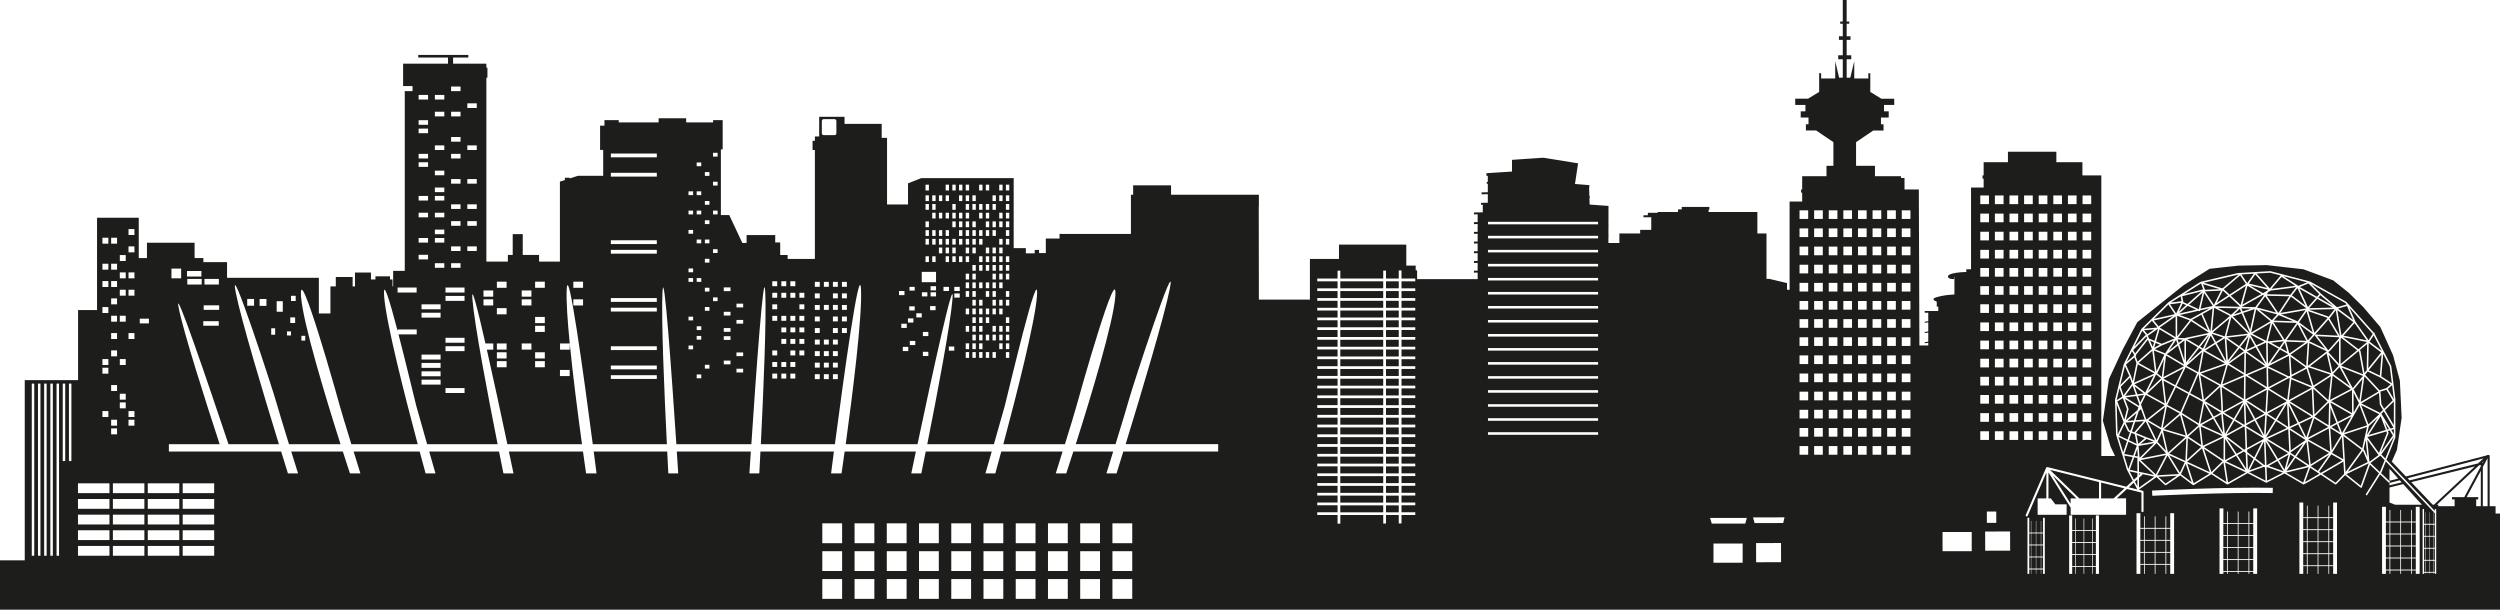 <?xml version="1.0" encoding="UTF-8"?>
<svg id="Layer_2" data-name="Layer 2" xmlns="http://www.w3.org/2000/svg" viewBox="0 0 1160 282.86">
  <defs>
    <style>
      .cls-1 {
        fill: #1d1d1b;
        stroke-width: 0px;
      }
    </style>
  </defs>
  <g id="Layer_1-2" data-name="Layer 1">
    <g>
      <polygon class="cls-1" points="1105.05 164.43 1099.08 171.8 1104.23 174.28 1105.05 164.43"/>
      <path class="cls-1" d="M995.97,203.64l-2.79,2.38,6.12-1.07-3.28-1.26s-.03-.03-.05-.04Z"/>
      <path class="cls-1" d="M990.94,165.27l.9,2.57,6.66-5.88-1.88-4.29h-.02s-5.49,6.97-5.49,6.97l.03.05c.09.15.06.35-.07.47l-.12.11Z"/>
      <polygon class="cls-1" points="964.81 231.25 973.94 231.25 973.94 223.69 951.2 218.03 964.81 231.25"/>
      <polygon class="cls-1" points="1098.89 170.88 1104.85 163.52 1099.08 159.16 1098.89 170.88"/>
      <path class="cls-1" d="M1043.75,218.23c1.36-.48,3.89-1.39,6.03-2.16l-3.57-2.71-2.46,4.88Z"/>
      <polygon class="cls-1" points="1046.77 194.85 1050.54 201.83 1051.08 192.49 1046.77 194.85"/>
      <path class="cls-1" d="M995.59,195.5l-4.43,5.18.06.28,4.77,1.96s.06.04.08.06c.07-.02.15-.02.22,0l3.64,1.42-4.34-8.9Z"/>
      <path class="cls-1" d="M1050.85,215.69s.04,0,.07-.01l-.41-10.84-3.96,7.84,4.06,3.09c.08-.03.16-.06.24-.08Z"/>
      <polygon class="cls-1" points="974.92 231.25 980.72 231.25 985.74 226.61 974.92 223.92 974.92 231.25"/>
      <polygon class="cls-1" points="1110.74 201.42 1110.74 199.16 1109.56 199.5 1110.74 201.42"/>
      <path class="cls-1" d="M1040.77,185.8l-9.88-6.22c.47,7.06.6,10.05.58,11.34l9.31-5.12Z"/>
      <path class="cls-1" d="M1097.07,174.81l-1.71,11.69,8.25-4.87c-3.54-3.8-5.71-6.12-6.43-6.93-.03.03-.07.08-.1.11Z"/>
      <path class="cls-1" d="M991.78,190.29l.43-1.28-6.29-3.93,1.72,4.58c.02.07.03.14.01.21l-1.28,5.1,5.41-4.68Z"/>
      <polygon class="cls-1" points="1056.15 145.04 1051.04 137.5 1047.24 142.67 1056.15 145.04"/>
      <path class="cls-1" d="M1050.74,136.43c.06.03.1.05.13.07l.18-.24-.31.17Z"/>
      <path class="cls-1" d="M1105.7,190.21l-1.42-2.43s-.05-.1-.05-.15l-.38-5.29-8.21,4.85,8.7,4.37,1.36-1.35Z"/>
      <path class="cls-1" d="M1091.89,179.85c2.56-3.13,3.83-4.63,4.49-5.35v-.08s-9.9-3.87-9.9-3.87l5.14,9.46.27-.15Z"/>
      <polygon class="cls-1" points="960.76 233.72 960.76 231.25 963.41 231.25 952.56 220.72 960.76 233.72"/>
      <polygon class="cls-1" points="1085.85 200.68 1084.33 196.81 1081.76 198.15 1085.85 200.68"/>
      <polygon class="cls-1" points="1062.48 199.49 1062.92 208.99 1069.79 204.19 1062.48 199.49"/>
      <polygon class="cls-1" points="1081.41 186.81 1081.4 187.28 1084.72 195.78 1091.14 192.4 1081.41 186.81"/>
      <path class="cls-1" d="M1097.4,173.88s.07.06.1.1c.15.18,3.96,4.27,6.58,7.08l3.22-.99,1.95-1.73-4.87-3.2-5.77-2.76-1.21,1.5Z"/>
      <path class="cls-1" d="M1022.1,186.82l-.06-.4-6.06-3.27-3.62,8.42,7.89,4.97v-.09s-.01-.07,0-.11l1.85-9.51Z"/>
      <path class="cls-1" d="M1062.95,209.99l-.05.15,1.97,1.32,3.87-5.65-5.79,4.04v.03s-.01.07-.01.11Z"/>
      <rect class="cls-1" x="1075.74" y="240.4" width="4.63" height="5.16"/>
      <polygon class="cls-1" points="1091.36 191.68 1091.31 180.99 1081.64 186.1 1091.36 191.68"/>
      <rect class="cls-1" x="1075.74" y="245.98" width="4.63" height="5.16"/>
      <rect class="cls-1" x="1080.74" y="257.13" width="1.84" height="5.16"/>
      <rect class="cls-1" x="1080.74" y="251.55" width="1.84" height="5.16"/>
      <rect class="cls-1" x="1080.74" y="240.4" width="1.84" height="5.16"/>
      <rect class="cls-1" x="1080.74" y="245.98" width="1.84" height="5.16"/>
      <rect class="cls-1" x="1068.69" y="245.98" width="1.69" height="5.16"/>
      <rect class="cls-1" x="1075.74" y="251.55" width="4.63" height="5.16"/>
      <rect class="cls-1" x="1070.75" y="251.55" width="4.63" height="5.16"/>
      <rect class="cls-1" x="1070.75" y="257.13" width="4.63" height="5.16"/>
      <rect class="cls-1" x="1075.74" y="257.13" width="4.63" height="5.16"/>
      <rect class="cls-1" x="1068.69" y="240.4" width="1.69" height="5.16"/>
      <rect class="cls-1" x="1070.75" y="245.98" width="4.63" height="5.16"/>
      <rect class="cls-1" x="1119.09" y="242.41" width="1.84" height="5.16"/>
      <rect class="cls-1" x="1070.75" y="240.4" width="4.63" height="5.16"/>
      <rect class="cls-1" x="1114.09" y="247.98" width="4.63" height="5.15"/>
      <rect class="cls-1" x="1114.09" y="259.12" width="4.63" height="5.16"/>
      <rect class="cls-1" x="1114.09" y="253.55" width="4.63" height="5.16"/>
      <rect class="cls-1" x="1114.09" y="242.41" width="4.63" height="5.16"/>
      <rect class="cls-1" x="1119.09" y="259.12" width="1.84" height="5.16"/>
      <rect class="cls-1" x="1119.09" y="247.98" width="1.84" height="5.15"/>
      <rect class="cls-1" x="1107.05" y="253.55" width="1.68" height="5.16"/>
      <rect class="cls-1" x="1119.09" y="253.55" width="1.84" height="5.16"/>
      <rect class="cls-1" x="1109.09" y="242.41" width="4.63" height="5.16"/>
      <rect class="cls-1" x="1107.05" y="247.98" width="1.68" height="5.15"/>
      <rect class="cls-1" x="1109.09" y="259.12" width="4.63" height="5.16"/>
      <rect class="cls-1" x="1107.05" y="242.41" width="1.68" height="5.16"/>
      <rect class="cls-1" x="1109.09" y="247.98" width="4.63" height="5.15"/>
      <rect class="cls-1" x="1109.09" y="253.55" width="4.63" height="5.16"/>
      <rect class="cls-1" x="1107.05" y="259.12" width="1.68" height="5.16"/>
      <polygon class="cls-1" points="1080.28 162.49 1080.6 162.24 1085.32 156.94 1085.32 156.5 1075.19 155.98 1080.28 162.49"/>
      <path class="cls-1" d="M1085.32,158.03l-4.19,4.72s-.03.03-.05.04l-.75.58,4.99,5.52v-10.87Z"/>
      <polygon class="cls-1" points="1085.09 169.75 1080.46 164.62 1082.33 172.7 1085.09 169.75"/>
      <path class="cls-1" d="M1074.13,155.32l-.06.07-2.61,2.95,7.36,3.47-4.69-6.02c-.08-.11-.1-.26-.03-.38.01-.03.03-.06.06-.08.06-.08.17-.13.28-.12l10.34.54-4.43-7.47-6.21,7.04Z"/>
      <polygon class="cls-1" points="1079.56 163.97 1071.84 169.93 1081.69 173.19 1079.56 163.97"/>
      <polygon class="cls-1" points="1066.73 149.54 1073.1 154.26 1070.26 144.49 1066.73 149.54"/>
      <polygon class="cls-1" points="1058.07 145.21 1070.18 143.08 1063.03 137.65 1058.07 145.21"/>
      <polygon class="cls-1" points="1070.99 144.39 1073.91 154.45 1079.94 147.62 1079.84 147.45 1070.99 144.39"/>
      <polygon class="cls-1" points="1052.36 168.8 1057.27 161.8 1052.49 159.13 1052.24 159.16 1052.36 168.8"/>
      <polygon class="cls-1" points="1072.66 180.62 1062.47 186.21 1073.21 192.85 1072.66 180.62"/>
      <polygon class="cls-1" points="1062.59 174.3 1062.02 165.08 1052.4 169.97 1061.98 174.62 1062.59 174.3"/>
      <polygon class="cls-1" points="1052.64 158.38 1059.22 157.67 1054.33 150 1052.28 158.19 1052.64 158.38"/>
      <polygon class="cls-1" points="1052.52 179.64 1061.18 175.05 1052.39 170.78 1052.52 179.64"/>
      <polygon class="cls-1" points="1054.98 148.75 1064.08 149.06 1057.32 146.23 1054.98 148.75"/>
      <polygon class="cls-1" points="1072.51 179.86 1063.17 176.01 1061.99 185.64 1072.51 179.86"/>
      <polygon class="cls-1" points="1005.05 165 1003.81 174.95 1013.37 169.91 1005.05 165"/>
      <polygon class="cls-1" points="1003.08 174.92 1004.12 166.61 1000.98 173.24 1003.08 174.92"/>
      <polygon class="cls-1" points="1004.4 187.2 1003.11 176.2 996.24 182.72 1004.4 187.2"/>
      <polygon class="cls-1" points="1008.97 179.37 1003.89 176.62 1005.14 187.22 1008.97 179.37"/>
      <path class="cls-1" d="M1057.17,145.24l5.1-7.77c-3.34-.07-8.43-.18-10.51-.22l5.41,7.99Z"/>
      <polygon class="cls-1" points="1030.51 191.44 1023.64 187.29 1027.16 193.28 1030.51 191.44"/>
      <polygon class="cls-1" points="1013.12 170.87 1003.83 175.75 1009.3 178.71 1013.12 170.87"/>
      <polygon class="cls-1" points="1040.57 144.52 1044.52 143.2 1039.98 143.1 1040.57 144.52"/>
      <path class="cls-1" d="M1040.23,142.29v.09l6.22.13,3.99-5.42c-.11-.06-.26-.13-.46-.24l-9.75,5.44Z"/>
      <path class="cls-1" d="M1043.73,154.35c.05-.02.09-.03.14-.03,0-.01-.01-.01-.01-.02l-3.71-8.87-4.1,1.38,7.68,7.55Z"/>
      <polygon class="cls-1" points="1041.26 174.82 1031.38 179.03 1041.13 185.16 1041.26 174.82"/>
      <path class="cls-1" d="M1030.15,179.53l-7.1,6.55,7.7,4.65c-.03-2.06-.35-7.53-.6-11.2Z"/>
      <polygon class="cls-1" points="1041.27 173.92 1033.73 169.26 1031.16 178.33 1041.27 174.02 1041.27 173.92"/>
      <polygon class="cls-1" points="1079.97 186.3 1073.38 180.33 1073.91 192.3 1079.97 186.3"/>
      <polygon class="cls-1" points="1046.27 160.52 1043.97 156.47 1042.47 162.25 1046.27 160.52"/>
      <polygon class="cls-1" points="1040.85 145.19 1044.09 152.94 1046.14 143.43 1040.85 145.19"/>
      <polygon class="cls-1" points="1062.2 186.89 1066.69 195.96 1072.46 193.25 1062.2 186.89"/>
      <polygon class="cls-1" points="1069.41 203.09 1066.36 196.92 1062.59 198.69 1069.41 203.09"/>
      <polygon class="cls-1" points="1051.5 158.97 1051.47 158.95 1047.31 160.85 1051.64 168.44 1051.5 158.97"/>
      <polygon class="cls-1" points="1046.64 161.16 1042.5 163.05 1051.19 169.14 1046.64 161.16"/>
      <polygon class="cls-1" points="1042 173.53 1042.19 173.64 1050.99 169.89 1042.12 163.67 1042 173.53"/>
      <polygon class="cls-1" points="1058.41 145.9 1066.13 149.13 1069.8 143.89 1058.41 145.9"/>
      <polygon class="cls-1" points="1094.3 162.97 1086.23 169.66 1096.49 173.67 1094.59 163.2 1094.3 162.97"/>
      <polygon class="cls-1" points="1086.04 157.21 1086.04 168.88 1093.71 162.51 1086.39 156.82 1086.04 157.21"/>
      <polygon class="cls-1" points="1092.08 191.37 1094.55 187.06 1092.05 182.19 1092.08 191.37"/>
      <path class="cls-1" d="M1096.19,175.84c-1.09,1.27-2.66,3.18-3.78,4.54-.03.03-.07.06-.11.09l-.24.12,2.67,5.21,1.47-9.97Z"/>
      <polygon class="cls-1" points="1082.54 173.54 1090.37 179.25 1085.53 170.34 1082.54 173.54"/>
      <polygon class="cls-1" points="1071.14 170.46 1070.87 170.67 1073.46 178.92 1081.35 173.84 1071.14 170.46"/>
      <polygon class="cls-1" points="1044.26 155.31 1044.23 155.46 1046.94 160.21 1050.64 158.53 1044.29 155.29 1044.26 155.31"/>
      <polygon class="cls-1" points="1067.11 150.74 1070.88 157.9 1073.22 155.25 1067.11 150.74"/>
      <path class="cls-1" d="M1046.87,143.54l-2.31,10.69s-.02.04-.03.06l9-5.26-6.67-5.49Z"/>
      <polygon class="cls-1" points="1069.76 170.48 1062.76 165.44 1063.3 173.91 1069.76 170.48"/>
      <polygon class="cls-1" points="1079.62 163 1071.5 159.17 1070.83 169.59 1071 169.64 1079.62 163"/>
      <polygon class="cls-1" points="1060.96 157.8 1070.18 158.14 1066.12 150.41 1060.96 157.8"/>
      <polygon class="cls-1" points="1070.78 159 1062.79 164.56 1070.08 169.83 1070.78 159"/>
      <polygon class="cls-1" points="1072.77 179.18 1070.23 171.06 1063.33 174.72 1063.27 175.25 1063.36 175.3 1072.77 179.18"/>
      <polygon class="cls-1" points="1061.26 163.2 1060.13 158.98 1058.32 161.56 1061.26 163.2"/>
      <polygon class="cls-1" points="1054.85 149.47 1060.12 157.72 1065.63 149.84 1054.85 149.47"/>
      <polygon class="cls-1" points="1056.62 145.92 1048.17 143.66 1054.14 148.59 1056.62 145.92"/>
      <polygon class="cls-1" points="1062.49 163.89 1069.69 158.86 1060.76 158.52 1062.15 163.7 1062.49 163.89"/>
      <polygon class="cls-1" points="1057.69 161.21 1059.68 158.35 1053.74 159 1057.69 161.21"/>
      <polygon class="cls-1" points="1061.6 164.47 1061.52 164.18 1057.91 162.16 1053.37 168.65 1061.6 164.47"/>
      <rect class="cls-1" x="963.12" y="246.38" width="3.66" height="5.16"/>
      <rect class="cls-1" x="643.1" y="171.21" width="5.92" height="3.24"/>
      <rect class="cls-1" x="643.1" y="175.73" width="5.92" height="3.24"/>
      <rect class="cls-1" x="643.1" y="216.41" width="5.92" height="3.24"/>
      <rect class="cls-1" x="643.1" y="157.66" width="5.92" height="3.24"/>
      <rect class="cls-1" x="643.1" y="184.77" width="5.92" height="3.24"/>
      <rect class="cls-1" x="643.1" y="162.17" width="5.92" height="3.24"/>
      <rect class="cls-1" x="643.1" y="166.69" width="5.92" height="3.24"/>
      <rect class="cls-1" x="643.1" y="211.89" width="5.92" height="3.24"/>
      <rect class="cls-1" x="643.1" y="207.37" width="5.92" height="3.24"/>
      <rect class="cls-1" x="643.1" y="202.85" width="5.92" height="3.24"/>
      <rect class="cls-1" x="643.1" y="198.33" width="5.92" height="3.24"/>
      <rect class="cls-1" x="643.1" y="193.81" width="5.92" height="3.24"/>
      <rect class="cls-1" x="643.1" y="189.29" width="5.92" height="3.24"/>
      <rect class="cls-1" x="643.1" y="180.25" width="5.92" height="3.24"/>
      <rect class="cls-1" x="942.51" y="258.64" width="2.13" height="5.16"/>
      <rect class="cls-1" x="941.57" y="247.5" width=".77" height="5.16"/>
      <rect class="cls-1" x="941.57" y="253.07" width=".77" height="5.16"/>
      <rect class="cls-1" x="942.51" y="247.5" width="2.13" height="5.16"/>
      <rect class="cls-1" x="942.51" y="253.07" width="2.13" height="5.16"/>
      <rect class="cls-1" x="941.57" y="258.64" width=".77" height="5.16"/>
      <rect class="cls-1" x="643.1" y="139.58" width="5.92" height="3.24"/>
      <rect class="cls-1" x="643.1" y="148.61" width="5.92" height="3.24"/>
      <rect class="cls-1" x="643.1" y="135.05" width="5.92" height="3.24"/>
      <rect class="cls-1" x="643.1" y="144.09" width="5.92" height="3.24"/>
      <rect class="cls-1" x="643.1" y="130.53" width="5.92" height="3.24"/>
      <rect class="cls-1" x="643.1" y="153.13" width="5.92" height="3.24"/>
      <rect class="cls-1" x="621.9" y="193.81" width="19.91" height="3.24"/>
      <rect class="cls-1" x="621.9" y="198.33" width="19.91" height="3.24"/>
      <rect class="cls-1" x="621.9" y="202.85" width="19.91" height="3.24"/>
      <rect class="cls-1" x="621.9" y="180.25" width="19.91" height="3.24"/>
      <rect class="cls-1" x="621.9" y="207.37" width="19.91" height="3.24"/>
      <rect class="cls-1" x="621.9" y="175.73" width="19.91" height="3.24"/>
      <rect class="cls-1" x="621.9" y="184.77" width="19.91" height="3.24"/>
      <rect class="cls-1" x="621.9" y="189.29" width="19.91" height="3.24"/>
      <rect class="cls-1" x="621.9" y="229.97" width="19.91" height="3.24"/>
      <rect class="cls-1" x="621.9" y="211.89" width="19.91" height="3.24"/>
      <rect class="cls-1" x="643.1" y="220.93" width="5.92" height="3.24"/>
      <rect class="cls-1" x="621.9" y="234.49" width="19.91" height="3.23"/>
      <rect class="cls-1" x="621.9" y="216.41" width="19.91" height="3.24"/>
      <rect class="cls-1" x="621.9" y="220.93" width="19.91" height="3.24"/>
      <rect class="cls-1" x="621.9" y="225.45" width="19.91" height="3.24"/>
      <rect class="cls-1" x="621.9" y="130.53" width="19.91" height="3.24"/>
      <rect class="cls-1" x="621.9" y="135.05" width="19.91" height="3.24"/>
      <rect class="cls-1" x="621.9" y="171.21" width="19.91" height="3.24"/>
      <rect class="cls-1" x="643.1" y="225.45" width="5.92" height="3.24"/>
      <rect class="cls-1" x="643.1" y="229.97" width="5.92" height="3.24"/>
      <rect class="cls-1" x="621.9" y="139.58" width="19.91" height="3.24"/>
      <rect class="cls-1" x="643.1" y="234.49" width="5.92" height="3.23"/>
      <rect class="cls-1" x="621.9" y="157.66" width="19.91" height="3.24"/>
      <rect class="cls-1" x="621.9" y="144.09" width="19.91" height="3.24"/>
      <rect class="cls-1" x="621.9" y="166.69" width="19.91" height="3.24"/>
      <rect class="cls-1" x="621.9" y="162.17" width="19.91" height="3.24"/>
      <rect class="cls-1" x="621.9" y="148.61" width="19.91" height="3.24"/>
      <rect class="cls-1" x="621.9" y="153.13" width="19.91" height="3.24"/>
      <rect class="cls-1" x="947.12" y="247.5" width=".85" height="5.16"/>
      <rect class="cls-1" x="1005.15" y="245.35" width="1.84" height="5.16"/>
      <rect class="cls-1" x="1005.15" y="250.93" width="1.84" height="5.16"/>
      <rect class="cls-1" x="1005.15" y="256.5" width="1.84" height="5.16"/>
      <rect class="cls-1" x="1031.62" y="248.71" width="1.69" height="5.16"/>
      <rect class="cls-1" x="1031.62" y="259.85" width="1.69" height="5.16"/>
      <rect class="cls-1" x="1031.62" y="243.13" width="1.69" height="5.16"/>
      <rect class="cls-1" x="1031.62" y="254.27" width="1.69" height="5.16"/>
      <rect class="cls-1" x="1000.15" y="245.35" width="4.63" height="5.16"/>
      <rect class="cls-1" x="995.15" y="250.93" width="4.63" height="5.16"/>
      <rect class="cls-1" x="995.15" y="245.35" width="4.63" height="5.16"/>
      <rect class="cls-1" x="1000.15" y="250.93" width="4.63" height="5.16"/>
      <rect class="cls-1" x="1000.15" y="256.5" width="4.63" height="5.16"/>
      <rect class="cls-1" x="1033.68" y="243.13" width="4.63" height="5.16"/>
      <rect class="cls-1" x="1033.68" y="259.85" width="4.63" height="5.16"/>
      <rect class="cls-1" x="1043.67" y="259.85" width="1.83" height="5.16"/>
      <rect class="cls-1" x="1038.68" y="243.13" width="4.62" height="5.16"/>
      <rect class="cls-1" x="1043.67" y="248.71" width="1.83" height="5.16"/>
      <rect class="cls-1" x="1043.67" y="243.13" width="1.83" height="5.16"/>
      <rect class="cls-1" x="1068.69" y="257.13" width="1.69" height="5.16"/>
      <rect class="cls-1" x="1043.67" y="254.27" width="1.83" height="5.16"/>
      <rect class="cls-1" x="995.15" y="256.5" width="4.63" height="5.16"/>
      <rect class="cls-1" x="1033.68" y="248.71" width="4.63" height="5.16"/>
      <rect class="cls-1" x="1033.68" y="254.27" width="4.63" height="5.16"/>
      <rect class="cls-1" x="1038.68" y="248.71" width="4.62" height="5.16"/>
      <rect class="cls-1" x="944.82" y="258.64" width="2.13" height="5.16"/>
      <rect class="cls-1" x="1038.68" y="259.85" width="4.62" height="5.16"/>
      <rect class="cls-1" x="1038.68" y="254.27" width="4.62" height="5.16"/>
      <rect class="cls-1" x="961.49" y="246.38" width="1.34" height="5.16"/>
      <rect class="cls-1" x="961.49" y="251.96" width="1.34" height="5.16"/>
      <rect class="cls-1" x="961.49" y="257.53" width="1.34" height="5.16"/>
      <rect class="cls-1" x="963.12" y="257.53" width="3.66" height="5.16"/>
      <rect class="cls-1" x="944.82" y="253.07" width="2.13" height="5.16"/>
      <rect class="cls-1" x="944.82" y="247.5" width="2.13" height="5.16"/>
      <rect class="cls-1" x="963.12" y="251.96" width="3.66" height="5.16"/>
      <rect class="cls-1" x="1068.69" y="251.55" width="1.69" height="5.16"/>
      <rect class="cls-1" x="947.12" y="253.07" width=".85" height="5.16"/>
      <rect class="cls-1" x="947.12" y="258.64" width=".85" height="5.16"/>
      <rect class="cls-1" x="971.03" y="246.38" width="1.46" height="5.16"/>
      <rect class="cls-1" x="971.03" y="251.96" width="1.46" height="5.16"/>
      <rect class="cls-1" x="993.11" y="256.5" width="1.68" height="5.16"/>
      <rect class="cls-1" x="993.11" y="245.35" width="1.68" height="5.16"/>
      <rect class="cls-1" x="993.11" y="250.93" width="1.68" height="5.16"/>
      <polygon class="cls-1" points="1019.45 173.27 1014.17 170.37 1009.93 179.05 1015.63 182.13 1019.45 173.27"/>
      <rect class="cls-1" x="967.08" y="251.96" width="3.66" height="5.16"/>
      <rect class="cls-1" x="971.03" y="257.53" width="1.46" height="5.16"/>
      <rect class="cls-1" x="967.08" y="257.53" width="3.66" height="5.16"/>
      <rect class="cls-1" x="967.08" y="246.38" width="3.66" height="5.16"/>
      <polygon class="cls-1" points="1031.26 202.45 1021.13 197.85 1022.15 206.81 1031.26 202.45"/>
      <path class="cls-1" d="M1066.19,132.49l.23.15,4.04-1.64-11.02-2.87,6.75,4.35h0Z"/>
      <path class="cls-1" d="M1075.06,137.71c.37-.43.73-.85,1.07-1.24l-5.02-4.94-4.05,1.64,7.99,4.54Z"/>
      <polygon class="cls-1" points="1064.98 132.57 1058.65 128.49 1053.98 134.04 1064.98 132.57"/>
      <polygon class="cls-1" points="1045.8 127 1040.01 127.34 1042.7 131.37 1045.8 127"/>
      <polygon class="cls-1" points="1084.38 142.56 1088.82 141.27 1088.25 140.62 1072.35 131.73 1077.08 136.38 1084.38 142.56"/>
      <polygon class="cls-1" points="1051.97 133.59 1046.45 127.34 1043.45 131.57 1051.97 133.59"/>
      <polygon class="cls-1" points="1058.25 127.82 1053.37 126.55 1047.04 126.92 1053.18 133.86 1058.25 127.82"/>
      <polygon class="cls-1" points="1091.81 148.43 1088.99 141.97 1084.82 143.19 1091.81 148.43"/>
      <polygon class="cls-1" points="1109.82 177.85 1108.84 170.04 1105.81 164.16 1104.93 174.64 1109.82 177.85"/>
      <path class="cls-1" d="M1108.84,199.72l-.87.25.31.84c.03.08.03.18-.01.26l-3.58,8.9,5.59-7.89-1.45-2.37Z"/>
      <polygon class="cls-1" points="1110.74 197.33 1110.74 186.29 1106.62 190.33 1110.74 197.33"/>
      <path class="cls-1" d="M1034.51,136.67l7.57-4.93-2.64-3.96-7.61,6.42c1,.92,1.89,1.74,2.68,2.46Z"/>
      <polygon class="cls-1" points="1099.53 158.58 1105.1 162.79 1101.38 155.59 1099.48 158.51 1099.53 158.58"/>
      <polygon class="cls-1" points="1099.02 157.87 1100.95 154.91 1090.11 142.72 1093.01 149.35 1099.02 157.87"/>
      <polygon class="cls-1" points="1031.76 203.02 1022.64 207.4 1031.71 213.47 1031.76 203.02"/>
      <path class="cls-1" d="M1008.4,146.68c-1.4.34-4.04.93-9.08,2.02l2.27,2.74,6.81-4.77Z"/>
      <polygon class="cls-1" points="1001 151.87 998.49 148.82 994.73 152.55 1000.82 151.99 1001 151.87"/>
      <path class="cls-1" d="M996.19,157s.06-.04.1-.06l-.36-.82-6.16,6.35.93,1.52,5.49-6.99Z"/>
      <polygon class="cls-1" points="994.02 153.46 990.27 160.9 995.66 155.36 994.02 153.46"/>
      <polygon class="cls-1" points="985.95 169.87 983.81 178.66 987.99 174.45 985.95 169.87"/>
      <path class="cls-1" d="M990.14,164.7l.07-.1-.99-1.61-2.48,4.94,3.34-2.88c-.04-.12-.02-.25.06-.34Z"/>
      <path class="cls-1" d="M988.76,174.39s.01.01.01.02l.83,2.42,1.7-8.33-.95-2.72-3.92,3.38,2.33,5.22h0Z"/>
      <polygon class="cls-1" points="1021.28 131.49 1013.48 136.44 1022.28 134.25 1021.28 131.49"/>
      <polygon class="cls-1" points="1038.75 127.42 1038.41 127.44 1022.52 131.18 1031.19 133.8 1038.75 127.42"/>
      <path class="cls-1" d="M1023.1,134.46l6.74-.3-7.66-2.31.91,2.54s.01.05.01.07Z"/>
      <polygon class="cls-1" points="983.45 180.13 982.11 185.63 984.76 184.04 983.45 180.13"/>
      <path class="cls-1" d="M1013.04,140.16l1.93.89,6.59-5.87-9.02,2.25.52,2.57c.01.06.01.11-.01.16Z"/>
      <path class="cls-1" d="M1011.8,137.5l-4.54,2.88c1.2-.15,3.32-.41,5-.63l-.46-2.26Z"/>
      <path class="cls-1" d="M1012.09,140.52c-3.07.38-4.51.57-5.18.65.33.53,1.11,1.71,2.84,4.27l2.34-4.92Z"/>
      <path class="cls-1" d="M1006.13,141.29l-6.74,6.66c3.57-.78,8.26-1.82,9.7-2.18-1.85-2.74-2.65-3.93-2.96-4.48Z"/>
      <polygon class="cls-1" points="1050.01 202.38 1046.13 195.2 1042.26 197.31 1042.28 197.71 1050.01 202.38"/>
      <polygon class="cls-1" points="1050.66 191.88 1042.24 186.45 1046.43 194.2 1050.66 191.88"/>
      <polygon class="cls-1" points="1045.79 194.55 1041.89 187.34 1042.23 196.49 1045.79 194.55"/>
      <polygon class="cls-1" points="1051.76 180.87 1042.53 185.77 1051.15 191.33 1051.76 180.87"/>
      <polygon class="cls-1" points="1062.21 209.48 1061.73 199.1 1052.07 203.63 1061.99 209.63 1062.21 209.48"/>
      <polygon class="cls-1" points="1056.14 195.4 1051.41 203.13 1061.08 198.59 1056.14 195.4"/>
      <polygon class="cls-1" points="1051.81 192.61 1051.26 201.98 1055.52 195.01 1051.81 192.61"/>
      <polygon class="cls-1" points="1033.18 203.43 1037.77 210.55 1040.55 209.03 1033.18 203.43"/>
      <polygon class="cls-1" points="1032.47 203.67 1032.45 213.46 1037.14 210.9 1032.47 203.67"/>
      <polygon class="cls-1" points="1107.54 200.94 1107.26 200.18 1098.45 202.78 1103.83 210.17 1107.54 200.94"/>
      <polygon class="cls-1" points="1037.53 211.51 1032.89 214.06 1041.89 218.28 1037.53 211.51"/>
      <polygon class="cls-1" points="1041.96 209.08 1041.88 209.13 1041.97 209.2 1041.96 209.08"/>
      <polygon class="cls-1" points="1041.93 208.27 1041.56 198.12 1041.18 197.9 1033.01 202.37 1041.24 208.65 1041.93 208.27"/>
      <polygon class="cls-1" points="1056.99 212.91 1061.66 210.28 1051.78 204.31 1056.99 212.91"/>
      <path class="cls-1" d="M1036.12,194.84l-4.71-2.85c.01,1.11.53,5.82.95,9.34l3.76-6.49Z"/>
      <polygon class="cls-1" points="1084.98 196.46 1086.72 200.92 1091.04 193.28 1084.98 196.46"/>
      <polygon class="cls-1" points="1098.31 198.09 1087.59 201.62 1096.06 208.03 1098.31 198.09"/>
      <path class="cls-1" d="M1086.65,202.74l-.02-.03-4.53,7.39s-.03.03-.04.04l5.21,2.95-.62-10.35Z"/>
      <path class="cls-1" d="M1096.7,208.51l.32.24c.05.04.09.09.11.15l1.34,3.24-.79-7.98-.98,4.35Z"/>
      <polygon class="cls-1" points="1099.14 197.74 1098.22 201.79 1103.25 193.85 1099.14 197.74"/>
      <polygon class="cls-1" points="1086.3 201.85 1086.29 201.82 1081.24 198.69 1081.92 208.99 1086.3 201.85"/>
      <polygon class="cls-1" points="1098.61 214.39 1096.49 209.28 1096.37 209.18 1089.38 218.87 1098.61 214.39"/>
      <polygon class="cls-1" points="1081.36 189.19 1081.18 197.64 1084.06 196.12 1081.36 189.19"/>
      <polygon class="cls-1" points="1064.46 212.06 1062.69 210.88 1060.99 217.1 1064.46 212.06"/>
      <polygon class="cls-1" points="1080.65 210.18 1070.89 204.66 1072.15 215.48 1080.65 210.18"/>
      <polygon class="cls-1" points="1070.61 216.16 1065.07 212.46 1060.91 218.51 1070.61 216.16"/>
      <polygon class="cls-1" points="1070.19 204.99 1065.49 211.86 1071.47 215.85 1070.19 204.99"/>
      <polygon class="cls-1" points="1080.72 211 1072.18 216.32 1075.46 218.51 1080.72 211"/>
      <polygon class="cls-1" points="1080.52 198.81 1070.95 203.85 1081.23 209.67 1080.52 198.81"/>
      <polygon class="cls-1" points="1110.74 185.23 1110.74 185.13 1109.93 178.71 1107.94 180.47 1110.74 185.23"/>
      <path class="cls-1" d="M1098.39,203.94l1.03,10.34s.01-.02.02-.03l4.19-3.12-5.24-7.19Z"/>
      <rect class="cls-1" x="1124.76" y="254.61" width=".61" height="5.16"/>
      <path class="cls-1" d="M1087.26,202.28l.09.24s.02.07.02.11l.98,16.41,7.44-10.3-8.53-6.46Z"/>
      <polygon class="cls-1" points="1099.96 214.78 1099.92 214.88 1104.23 219 1104.37 218.78 1106.47 213.52 1104.49 211.42 1099.96 214.78"/>
      <rect class="cls-1" x="1124.76" y="260.18" width=".61" height="5.16"/>
      <polygon class="cls-1" points="1056.35 213.27 1051.23 204.81 1051.65 215.88 1051.71 215.9 1056.35 213.27"/>
      <path class="cls-1" d="M1078.4,219.38c-.3.18-.59.34-.87.51l6.16,4.1,3.99-4.1-.34-5.74c-1.15.68-5.04,2.95-8.93,5.23Z"/>
      <polygon class="cls-1" points="1088.69 220.02 1095.38 225.4 1099.08 215.07 1099.01 215.01 1088.69 220.02"/>
      <path class="cls-1" d="M1081.75,210.8l-5.69,8.11.78.53c3.22-1.87,6.85-4.01,9.91-5.8l-5.01-2.84Z"/>
      <polygon class="cls-1" points="1057.37 213.54 1060.02 217.91 1061.91 210.97 1057.37 213.54"/>
      <polygon class="cls-1" points="1051.69 216.74 1051.93 223.06 1059.22 219.31 1051.78 216.69 1051.69 216.74"/>
      <polygon class="cls-1" points="1052.62 216.21 1059.63 218.68 1056.73 213.9 1052.62 216.21"/>
      <path class="cls-1" d="M1060.73,219.31c2.11,1.22,6.58,3.82,7.93,4.61l2.57-7.16-10.5,2.55Z"/>
      <path class="cls-1" d="M1069.52,223.68c1.21-.69,3.69-2.12,6.63-3.83l-4.24-2.82-2.39,6.66Z"/>
      <polygon class="cls-1" points="1110.74 202.73 1104.96 210.86 1106.77 212.77 1110.74 202.9 1110.74 202.73"/>
      <rect class="cls-1" x="1129.1" y="254.61" width=".66" height="5.16"/>
      <rect class="cls-1" x="1129.1" y="260.18" width=".66" height="5.16"/>
      <rect class="cls-1" x="1124.76" y="243.47" width=".61" height="5.16"/>
      <rect class="cls-1" x="1127.3" y="249.03" width="1.67" height="5.16"/>
      <path class="cls-1" d="M1157.95,238.27v-3.38h-2.73v-23.32c0-.15-.07-.29-.19-.38-.12-.1-.27-.13-.41-.09l-.16.04c-.17-.08-.38-.06-.54.07l-.1.1-37.46,9.79-6.57-6.92,2.38-5.4,2.19-14.93-.82-17.22-3.17-11.81-5.9-13.08-7.94-9.3-6.75-6.63-7.18-5.73-13.78-5.13-17.06-1.94-13.06.24-13.45,1.47-12,7.57-21.55,17.22-6.79,12.71-6.35,13.65-2.83,19.35,3.52,11.89,2.13,4.48h-6.37V81.4h-8.77v-6.15h-12.09v-4.83h-22.47v4.83h-11.27v6.15h-.52v1.49h.52v4.13h-4.73s-1.12,0-1.12,0v37.93h-2.19v1.23c-1,0-4.27.19-6.45.76-.51.13-.94.28-1.3.46-.47.23-.75.51-.75.82,0,.51.32.82.75,1,.39.17.88.24,1.3.26.47.03.84,0,.93-.01v7.18c-.31.02-.63.04-.93.05h-.18v.02c-.38.02-.76.05-1.11.08h-.18v.02c-.34.03-.69.06-1.01.1h-.18v.03c-.3.03-.6.07-.87.12h-.18v.03c-.46.07-.89.14-1.32.23h-.18v.04c-.39.09-.78.17-1.18.28h-.18v.05c-.27.07-.55.14-.83.22-.13.03-.24.07-.34.11-1.95.67-.75,1.41,0,1.73.26.12.47.19.47.19v2.32h.71v2.03h-6.29v.8h1.64v3.94l-1.64.24v.5l1.64-.2v4.21l-1.64.24v.5l1.64-.2v4.21l-1.64.24v.49l1.64-.19v1.22h-4.11l-.27-72.38h-6.64v-5.32h-1.62v-.84h-12.09v-4.83h-8.77v-10.97l7.97-5.39h0s4.78-.01,4.78-.01v-2.89h-1.2v-3.12h3.6v-2.89h-2.18v-2.97h4.74v-2.89h-5.98l-5.13-3.15v-8.66h-.91v2.43h-6.53v-8.03l-1.84,7.66h-1.68v-8.54h2.12v-1.87h-2.12v-7.14h1.78v-1.67h-1.78v-5.82h1.2v-1.02h-1.2V0h-1.8v9.98h-1.2v1.02h1.2v5.82h-1.78v1.67h1.78v7.14h-2.12v1.87h2.12v8.54h-1.69l-1.82-7.66v8.03h-6.54v-2.43h-.91v8.66l-5.14,3.15h-5.97v2.89h4.74v2.97h-2.19v2.89h3.61v3.12h-1.2v2.89h4.81s-.03.01-.03.01l7.97,5.39v10.97h-3.2v4.83h-11.28v6.16h-.51v1.48h.51v4.13h-4.72s-1.12-.01-1.12-.01v41l-1.2-.1v-3.07l-8.28-1.96h-1.24v-21.05h-4.23v-9.96h-22.64v-1.1h.36v-1.24h-12.81v1.12h-1.74v1.22h-9.42v.36h-4.57v1.14h-2.04v.93h3.62v5.87h-5.15v1.65h-9.64v4.42h-5.09v-2.84h.04s0-1.13,0-1.13h-.03v-3.27h.03v-1.13h-.02v-3.28h.02v-1.13h-.01v-3.28h.01v-1.13l-8.75-.64c-.02-.59-.05-1.66-.09-2.85h.14s0-1.13,0-1.13h-.18c-.05-1.48-.1-2.96-.13-3.9h.13s0-1.13,0-1.13l-6.67-.54,1.44-9.58-16.03-2.59v.06l-.35-.06-14.28.97v5.44l-11.86.76v1.25l.63-.04v2.82h-.48v.91s.19-.01.48-.02v3.92l-2.89.05v.91s1.14-.04,2.89-.07v3.96l-3.15.06v.91s.31-.02.82-.03v3.52l-4.09.07v.9s.66-.02,1.71-.04v3.61l-1.71.03v.91s.66-.03,1.71-.05v3.62l-1.71.03v.9s.66-.03,1.71-.04v3.61l-1.71.03v.9s.66-.02,1.71-.04v3.61l-1.71.03v.91s.66-.03,1.71-.05v3.62l-1.71.03v.9s.66-.03,1.71-.04v3.61l-1.71.03v.9s.66-.02,1.71-.04v3.06h-28.1v-4.1h-.65v-2.18h-4.36v-9.76h-31.23v6.66h-13.49v18.86h-23.68l-.06-43.28h.06v-5.38h-40.75v-4.37h-17.59v4.37h-1.03v18.2h-33.12v2.14h-6.37v6.74h-3.14v-1.46h-2.01v1.56h-4.11v-2.41h-5.65v-32.48h-42.84l-6.19,2.42v9.82h-9.73v-30.92h-2.48v-6.49h-17.24v-3.27h-11.77v9.13h-1.99v1.99h-1.08v4.29h1.08v50.52h-12.65v-1.8h-3.45v-5.82h-2.31v-3.44h-13.28v3.66h-1.98l-6.07-12.94h-3.88v-30.48h.83v-13.58h-4.44v1.07h-12.5v-1.93h-12.78v1.93h-18.51v-1.07h-6.63v2.58h-2.02v11.27h1.44v11.99h-11.72l-3.78,1.23v-.33h-2.26v1.06l-2.32.75v37.09h-9.67v-3.09h-7.58v-9.64h-4.65v9.64h-2.25v3.09h-9.97V36.05h.49v-4.64h-.49v-1.87h-15.44v-2.86h7.07v-1.2h-23.24v1.2h13.81v2.86h-20.84v10.39h4.38v2.37h-3.61v83.37h-5.39v7.23h-.29v-3.22h-1.16v-1.46h-6.77v1.46h-2.08v-3.22h-7.4v6.43h-1.1v-4.37h-7.81v4.37h-2.49v12.55h-5.37v-16.53h-42.6v-7.27h-10.98v-1.9h-4.07v-7.12h-22.11v7.12h-3.81v-18.71h-19.35v42.84h-8.8v32.51H11.48v83.6H0v22.91h1160v-44.6h-2.05ZM466.74,85.69h1.55v2.68h-1.55v-2.68ZM466.74,90.62h1.55v2.67h-1.55v-2.67ZM466.74,94.66h1.55v2.68h-1.55v-2.68ZM466.74,98.7h1.55v2.67h-1.55v-2.67ZM466.74,102.74h1.55v2.68h-1.55v-2.68ZM466.74,106.79h1.55v2.67h-1.55v-2.67ZM466.74,110.82h1.55v2.68h-1.55v-2.68ZM466.74,118.91h1.55v2.68h-1.55v-2.68ZM466.74,122.95h1.55v2.67h-1.55v-2.67ZM466.74,126.99h1.55v2.68h-1.55v-2.68ZM466.74,135.07h1.55v2.68h-1.55v-2.68ZM466.74,139.12h1.55v2.67h-1.55v-2.67ZM466.74,147.2h1.55v2.67h-1.55v-2.67ZM466.74,151.24h1.55v2.68h-1.55v-2.68ZM466.74,155.29h1.55v2.67h-1.55v-2.67ZM466.74,159.32h1.55v2.68h-1.55v-2.68ZM466.74,163.37h1.55v2.67h-1.55v-2.67ZM463.64,85.69h1.55v2.68h-1.55v-2.68ZM463.64,90.62h1.55v2.67h-1.55v-2.67ZM463.64,98.7h1.55v2.67h-1.55v-2.67ZM463.64,102.74h1.55v2.68h-1.55v-2.68ZM463.64,110.82h1.55v2.68h-1.55v-2.68ZM463.64,114.87h1.55v2.67h-1.55v-2.67ZM463.64,118.91h1.55v2.68h-1.55v-2.68ZM463.64,122.95h1.55v2.67h-1.55v-2.67ZM463.64,126.99h1.55v2.68h-1.55v-2.68ZM463.64,131.04h1.55v2.67h-1.55v-2.67ZM463.64,139.12h1.55v2.67h-1.55v-2.67ZM463.64,143.16h1.55v2.68h-1.55v-2.68ZM463.64,151.24h1.55v2.68h-1.55v-2.68ZM463.64,155.29h1.55v2.67h-1.55v-2.67ZM463.64,159.32h1.55v2.68h-1.55v-2.68ZM460.53,90.62h1.55v2.67h-1.55v-2.67ZM460.53,94.66h1.55v2.68h-1.55v-2.68ZM460.53,102.74h1.55v2.68h-1.55v-2.68ZM460.53,106.79h1.55v2.67h-1.55v-2.67ZM460.53,114.87h1.55v2.67h-1.55v-2.67ZM460.53,118.91h1.55v2.68h-1.55v-2.68ZM460.53,122.95h1.55v2.67h-1.55v-2.67ZM460.53,126.99h1.55v2.68h-1.55v-2.68ZM460.53,131.04h1.55v2.67h-1.55v-2.67ZM460.53,135.07h1.55v2.68h-1.55v-2.68ZM460.53,139.12h1.55v2.67h-1.55v-2.67ZM460.53,143.16h1.55v2.68h-1.55v-2.68ZM460.53,151.24h1.55v2.68h-1.55v-2.68ZM460.53,155.29h1.55v2.67h-1.55v-2.67ZM460.53,163.37h1.55v2.67h-1.55v-2.67ZM457.42,85.69h1.56v2.68h-1.56v-2.68ZM457.42,94.66h1.56v2.68h-1.56v-2.68ZM457.42,98.7h1.56v2.67h-1.56v-2.67ZM457.42,102.74h1.56v2.68h-1.56v-2.68ZM457.42,106.79h1.56v2.67h-1.56v-2.67ZM457.42,114.87h1.56v2.67h-1.56v-2.67ZM457.42,118.91h1.56v2.68h-1.56v-2.68ZM457.42,122.95h1.56v2.67h-1.56v-2.67ZM457.42,131.04h1.56v2.67h-1.56v-2.67ZM457.42,135.07h1.56v2.68h-1.56v-2.68ZM457.42,143.16h1.56v2.68h-1.56v-2.68ZM457.42,147.2h1.56v2.67h-1.56v-2.67ZM457.42,155.29h1.56v2.67h-1.56v-2.67ZM457.42,163.37h1.56v2.67h-1.56v-2.67ZM454.31,85.69h1.56v2.68h-1.56v-2.68ZM454.31,94.66h1.56v2.68h-1.56v-2.68ZM454.31,98.7h1.56v2.67h-1.56v-2.67ZM454.31,106.79h1.56v2.67h-1.56v-2.67ZM454.31,110.82h1.56v2.68h-1.56v-2.68ZM454.31,118.91h1.56v2.68h-1.56v-2.68ZM454.31,122.95h1.56v2.67h-1.56v-2.67ZM454.31,131.04h1.56v2.67h-1.56v-2.67ZM454.31,139.12h1.56v2.67h-1.56v-2.67ZM454.31,143.16h1.56v2.68h-1.56v-2.68ZM454.31,147.2h1.56v2.67h-1.56v-2.67ZM454.31,151.24h1.56v2.68h-1.56v-2.68ZM454.31,155.29h1.56v2.67h-1.56v-2.67ZM454.31,159.32h1.56v2.68h-1.56v-2.68ZM454.31,163.37h1.56v2.67h-1.56v-2.67ZM451.2,90.62h1.56v2.67h-1.56v-2.67ZM451.2,94.66h1.56v2.68h-1.56v-2.68ZM451.2,102.74h1.56v2.68h-1.56v-2.68ZM451.2,106.79h1.56v2.67h-1.56v-2.67ZM451.2,110.82h1.56v2.68h-1.56v-2.68ZM451.2,114.87h1.56v2.67h-1.56v-2.67ZM451.2,122.95h1.56v2.67h-1.56v-2.67ZM451.2,126.99h1.56v2.68h-1.56v-2.68ZM451.2,131.04h1.56v2.67h-1.56v-2.67ZM451.2,135.07h1.56v2.68h-1.56v-2.68ZM451.2,139.12h1.56v2.67h-1.56v-2.67ZM451.2,143.16h1.56v2.68h-1.56v-2.68ZM451.2,147.2h1.56v2.67h-1.56v-2.67ZM451.2,151.24h1.56v2.68h-1.56v-2.68ZM451.2,155.29h1.56v2.67h-1.56v-2.67ZM451.2,159.32h1.56v2.68h-1.56v-2.68ZM451.2,163.37h1.56v2.67h-1.56v-2.67ZM448.1,85.69h1.56v2.68h-1.56v-2.68ZM448.1,90.62h1.56v2.67h-1.56v-2.67ZM448.1,94.66h1.56v2.68h-1.56v-2.68ZM448.1,98.7h1.56v2.67h-1.56v-2.67ZM448.1,102.74h1.56v2.68h-1.56v-2.68ZM448.1,106.79h1.56v2.67h-1.56v-2.67ZM448.1,110.82h1.56v2.68h-1.56v-2.68ZM448.1,114.87h1.56v2.67h-1.56v-2.67ZM448.1,118.91h1.56v2.68h-1.56v-2.68ZM448.1,126.99h1.56v2.68h-1.56v-2.68ZM448.1,131.04h1.56v2.67h-1.56v-2.67ZM448.1,135.07h1.56v2.68h-1.56v-2.68ZM448.1,143.16h1.56v2.68h-1.56v-2.68ZM448.1,151.24h1.56v2.68h-1.56v-2.68ZM448.1,159.32h1.56v2.68h-1.56v-2.68ZM448.1,163.37h1.56v2.67h-1.56v-2.67ZM444.99,85.69h1.55v2.68h-1.55v-2.68ZM444.99,90.62h1.55v2.67h-1.55v-2.67ZM444.99,98.7h1.55v2.67h-1.55v-2.67ZM444.99,102.74h1.55v2.68h-1.55v-2.68ZM444.99,106.79h1.55v2.67h-1.55v-2.67ZM444.99,110.82h1.55v2.68h-1.55v-2.68ZM444.99,118.91h1.55v2.68h-1.55v-2.68ZM442.79,135.03v-1.92h2.53v1.92h-2.53ZM445.32,136.16v1.93h-2.53v-1.93h2.53ZM441.89,85.69h1.55v2.68h-1.55v-2.68ZM441.89,94.66h1.55v2.68h-1.55v-2.68ZM441.89,98.7h1.55v2.67h-1.55v-2.67ZM441.89,102.74h1.55v2.68h-1.55v-2.68ZM441.89,110.82h1.55v2.68h-1.55v-2.68ZM441.89,114.87h1.55v2.67h-1.55v-2.67ZM441.89,118.91h1.55v2.68h-1.55v-2.68ZM438.78,85.69h1.55v2.68h-1.55v-2.68ZM438.78,90.62h1.55v2.67h-1.55v-2.67ZM438.78,98.7h1.55v2.67h-1.55v-2.67ZM438.78,106.79h1.55v2.67h-1.55v-2.67ZM438.78,110.82h1.55v2.68h-1.55v-2.68ZM438.78,114.87h1.55v2.67h-1.55v-2.67ZM438.78,118.91h1.55v2.68h-1.55v-2.68ZM437.79,133.11h2.53v1.92h-2.53v-1.92ZM435.67,90.62h1.55v2.67h-1.55v-2.67ZM435.67,98.7h1.55v2.67h-1.55v-2.67ZM435.67,106.79h1.55v2.67h-1.55v-2.67ZM435.67,110.82h1.55v2.68h-1.55v-2.68ZM435.67,114.87h1.55v2.67h-1.55v-2.67ZM432.56,90.62h1.56v2.67h-1.56v-2.67ZM432.56,94.66h1.56v2.68h-1.56v-2.68ZM432.56,98.7h1.56v2.67h-1.56v-2.67ZM432.56,106.79h1.56v2.67h-1.56v-2.67ZM432.56,110.82h1.56v2.68h-1.56v-2.68ZM432.56,118.91h1.56v2.68h-1.56v-2.68ZM429.45,85.69h1.56v2.68h-1.56v-2.68ZM429.45,90.62h1.56v2.67h-1.56v-2.67ZM429.45,94.66h1.56v2.68h-1.56v-2.68ZM429.45,102.74h1.56v2.68h-1.56v-2.68ZM429.45,106.79h1.56v2.67h-1.56v-2.67ZM429.45,110.82h1.56v2.68h-1.56v-2.68ZM429.45,118.91h1.56v2.68h-1.56v-2.68ZM427.69,126.15h6.63v4.79h-6.63v-4.79ZM431.79,137.53v-1.92h2.53v1.92h-2.53ZM434.11,142.01v1.92h-2.54v-1.92h2.54ZM431.79,134.73v-1.92h2.53v1.92h-2.53ZM428.22,163.25h2.53v1.93h-2.53v-1.93ZM427.77,137.53v-1.92h2.53v1.92h-2.53ZM428.22,155.95v-1.93h2.53v1.93h-2.53ZM425.16,145.34h2.53v1.92h-2.53v-1.92ZM422.01,133.11h2.42v1.73h-2.42v-1.73ZM424.68,158.19v1.92h-2.53v-1.92h2.53ZM421.89,142.14h2.53v1.93h-2.53v-1.93ZM421.29,147.75h2.53v1.92h-2.53v-1.92ZM421.44,160.96v1.92h-2.53v-1.92h2.53ZM420.74,152.15h-2.53v-1.93h2.53v1.93ZM417.14,135.03h2.53v1.92h-2.53v-1.92ZM390.66,130.79h2.29v2.29h-2.29v-2.29ZM390.66,136.15h2.29v2.29h-2.29v-2.29ZM390.66,141.51h2.29v2.28h-2.29v-2.28ZM390.66,146.86h2.29v2.28h-2.29v-2.28ZM390.66,152.21h2.29v2.29h-2.29v-2.29ZM386.47,170.55v-2.28h2.28v2.28h-2.28ZM388.75,173.63v2.29h-2.28v-2.29h2.28ZM386.47,165.2v-2.28h2.28v2.28h-2.28ZM386.47,159.85v-2.29h2.28v2.29h-2.28ZM386.47,154.5v-2.29h2.28v2.29h-2.28ZM386.47,149.14v-2.28h2.28v2.28h-2.28ZM386.47,143.78v-2.28h2.28v2.28h-2.28ZM386.47,138.43v-2.29h2.28v2.29h-2.28ZM386.47,133.08v-2.29h2.28v2.29h-2.28ZM381.33,56.13c0-.47.38-.84.85-.84h5.06c.47,0,.84.37.84.84v5.72c0,.47-.37.85-.84.85h-5.06c-.47,0-.85-.38-.85-.85v-5.72ZM382.28,170.55v-2.28h2.29v2.28h-2.29ZM384.56,173.63v2.29h-2.29v-2.29h2.29ZM382.28,165.2v-2.28h2.29v2.28h-2.29ZM382.28,159.85v-2.29h2.29v2.29h-2.29ZM382.28,143.78v-2.28h2.29v2.28h-2.29ZM382.28,133.08v-2.29h2.29v2.29h-2.29ZM378.08,130.79h2.29v2.29h-2.29v-2.29ZM378.08,136.15h2.29v2.29h-2.29v-2.29ZM378.08,141.51h2.29v2.28h-2.29v-2.28ZM378.08,146.86h2.29v2.28h-2.29v-2.28ZM378.08,152.21h2.29v2.29h-2.29v-2.29ZM378.08,157.56h2.29v2.29h-2.29v-2.29ZM378.08,162.93h2.29v2.28h-2.29v-2.28ZM378.08,168.28h2.29v2.28h-2.29v-2.28ZM378.08,173.63h2.29v2.29h-2.29v-2.29ZM370.92,135.86h2.29v2.29h-2.29v-2.29ZM370.92,141.21h2.29v2.29h-2.29v-2.29ZM370.92,146.57h2.29v2.29h-2.29v-2.29ZM370.92,151.93h2.29v2.28h-2.29v-2.28ZM370.92,157.28h2.29v2.28h-2.29v-2.28ZM370.92,162.63h2.29v2.29h-2.29v-2.29ZM366.73,130.51h2.29v2.28h-2.29v-2.28ZM366.73,135.86h2.29v2.29h-2.29v-2.29ZM366.73,146.57h2.29v2.29h-2.29v-2.29ZM366.73,151.93h2.29v2.28h-2.29v-2.28ZM366.73,157.28h2.29v2.28h-2.29v-2.28ZM366.73,162.63h2.29v2.29h-2.29v-2.29ZM366.73,167.98h2.29v2.29h-2.29v-2.29ZM366.73,173.35h2.29v2.28h-2.29v-2.28ZM362.54,130.51h2.28v2.28h-2.28v-2.28ZM362.54,135.86h2.28v2.29h-2.28v-2.29ZM362.54,146.57h2.28v2.29h-2.28v-2.29ZM362.54,151.93h2.28v2.28h-2.28v-2.28ZM362.54,157.28h2.28v2.28h-2.28v-2.28ZM362.54,167.98h2.28v2.29h-2.28v-2.29ZM362.54,173.35h2.28v2.28h-2.28v-2.28ZM358.34,130.51h2.28v2.28h-2.28v-2.28ZM358.34,135.86h2.28v2.29h-2.28v-2.29ZM358.34,141.21h2.28v2.29h-2.28v-2.29ZM358.34,146.57h2.28v2.29h-2.28v-2.29ZM358.34,162.63h2.28v2.29h-2.28v-2.29ZM358.34,167.98h2.28v2.29h-2.28v-2.29ZM358.34,173.35h2.28v2.28h-2.28v-2.28ZM341.72,140.9h3.11v1.73h-3.11v-1.73ZM341.72,148.45h3.11v1.73h-3.11v-1.73ZM341.72,163.53h3.11v1.73h-3.11v-1.73ZM341.72,171.08h3.11v1.73h-3.11v-1.73ZM335.83,133.35h3.12v1.73h-3.12v-1.73ZM335.83,144.68h3.12v1.73h-3.12v-1.73ZM335.83,152.22h3.12v1.73h-3.12v-1.73ZM335.83,156h3.12v1.73h-3.12v-1.73ZM335.83,167.31h3.12v1.73h-3.12v-1.73ZM330.84,70.91h2.13v1.75h-2.13v-1.75ZM330.84,84.32h2.13v1.76h-2.13v-1.76ZM330.84,97.73h2.13v1.76h-2.13v-1.76ZM330.84,115.62h2.13v1.76h-2.13v-1.76ZM330.84,137.98h2.13v1.76h-2.13v-1.76ZM327.06,79.84h2.12v1.76h-2.12v-1.76ZM327.06,93.26h2.12v1.76h-2.12v-1.76ZM327.06,102.2h2.12v1.76h-2.12v-1.76ZM327.06,111.15h2.12v1.76h-2.12v-1.76ZM327.06,120.09h2.12v1.76h-2.12v-1.76ZM327.06,133.51h2.12v1.76h-2.12v-1.76ZM327.06,142.45h2.12v1.76h-2.12v-1.76ZM327.06,169.28h2.12v1.76h-2.12v-1.76ZM323.26,75.38h2.12v1.75h-2.12v-1.75ZM323.26,88.79h2.12v1.76h-2.12v-1.76ZM323.26,97.73h2.12v1.76h-2.12v-1.76ZM323.26,111.15h2.12v1.76h-2.12v-1.76ZM323.26,129.03h2.12v1.76h-2.12v-1.76ZM323.26,151.39h2.12v1.76h-2.12v-1.76ZM323.26,155.86h2.12v1.76h-2.12v-1.76ZM323.26,173.75h2.12v1.76h-2.12v-1.76ZM319.47,88.79h2.13v1.76h-2.13v-1.76ZM319.47,97.73h2.13v1.76h-2.13v-1.76ZM319.47,106.68h2.13v1.76h-2.13v-1.76ZM319.47,124.56h2.13v1.76h-2.13v-1.76ZM319.47,129.03h2.13v1.76h-2.13v-1.76ZM319.47,146.92h2.13v1.76h-2.13v-1.76ZM319.47,160.34h2.13v1.76h-2.13v-1.76ZM283.43,71.23h21.33v1.76h-21.33v-1.76ZM283.43,80.18h21.33v1.76h-21.33v-1.76ZM283.43,111.48h21.33v1.76h-21.33v-1.76ZM283.43,115.95h21.33v1.76h-21.33v-1.76ZM283.43,138.31h21.33v1.76h-21.33v-1.76ZM283.43,142.78h21.33v1.76h-21.33v-1.76ZM283.43,160.67h21.33v1.75h-21.33v-1.75ZM283.43,169.6h21.33v1.76h-21.33v-1.76ZM283.43,174.08h21.33v1.76h-21.33v-1.76ZM266.03,130.68h4.51v2.86h-4.51v-2.86ZM266.03,138.88h4.51v2.86h-4.51v-2.86ZM259.82,171.66h4.51v2.85h-4.51v-2.85ZM248.29,130.68h4.5v2.86h-4.5v-2.86ZM248.29,147.07h4.5v2.86h-4.5v-2.86ZM248.29,151.17h4.5v2.86h-4.5v-2.86ZM248.29,163.46h4.5v2.86h-4.5v-2.86ZM248.29,167.56h4.5v2.86h-4.5v-2.86ZM242.08,134.78h4.5v2.86h-4.5v-2.86ZM242.08,138.88h4.5v2.86h-4.5v-2.86ZM242.08,159.37h4.5v2.86h-4.5v-2.86ZM230.55,130.68h4.51v2.86h-4.51v-2.86ZM230.55,142.98h4.51v2.86h-4.51v-2.86ZM230.55,159.37h4.51v2.86h-4.51v-2.86ZM230.55,163.46h4.51v2.86h-4.51v-2.86ZM230.55,167.56h4.51v2.86h-4.51v-2.86ZM224.34,134.78h4.51v2.86h-4.51v-2.86ZM224.34,138.88h4.51v2.86h-4.51v-2.86ZM216.84,47.96h4.38v2.14h-4.38v-2.14ZM216.84,67.47h4.38v2.14h-4.38v-2.14ZM216.84,83.09h4.38v2.14h-4.38v-2.14ZM216.84,94.81h4.38v2.14h-4.38v-2.14ZM216.84,102.62h4.38v2.14h-4.38v-2.14ZM216.84,114.32h4.38v2.14h-4.38v-2.14ZM209.31,40.14h4.38v2.14h-4.38v-2.14ZM209.31,51.86h4.38v2.14h-4.38v-2.14ZM209.31,63.58h4.38v2.14h-4.38v-2.14ZM209.31,71.38h4.38v2.14h-4.38v-2.14ZM209.31,83.09h4.38v2.14h-4.38v-2.14ZM209.31,94.81h4.38v2.14h-4.38v-2.14ZM209.31,102.62h4.38v2.14h-4.38v-2.14ZM209.31,114.32h4.38v2.14h-4.38v-2.14ZM209.31,122.13h4.38v2.14h-4.38v-2.14ZM206.71,133.43h8.84v2.29h-8.84v-2.29ZM206.71,137.32h8.84v2.29h-8.84v-2.29ZM206.71,156.75h8.84v2.28h-8.84v-2.28ZM206.71,160.64h8.84v2.29h-8.84v-2.29ZM206.71,180.06h8.84v2.29h-8.84v-2.29ZM201.78,44.05h4.38v2.14h-4.38v-2.14ZM201.78,51.86h4.38v2.14h-4.38v-2.14ZM201.78,67.47h4.38v2.14h-4.38v-2.14ZM201.78,79.19h4.38v2.14h-4.38v-2.14ZM201.78,87h4.38v2.14h-4.38v-2.14ZM201.78,90.9h4.38v2.14h-4.38v-2.14ZM201.78,98.71h4.38v2.14h-4.38v-2.14ZM201.78,106.52h4.38v2.14h-4.38v-2.14ZM201.78,110.43h4.38v2.14h-4.38v-2.14ZM201.78,122.13h4.38v2.14h-4.38v-2.14ZM195.59,174.58v-2.29h8.84v2.29h-8.84ZM204.44,176.18v2.29h-8.84v-2.29h8.84ZM195.59,170.7v-2.29h8.84v2.29h-8.84ZM195.59,166.81v-2.29h8.84v2.29h-8.84ZM195.59,147.38v-2.28h8.84v2.28h-8.84ZM195.59,143.49v-2.29h8.84v2.29h-8.84ZM194.24,44.05h4.38v2.14h-4.38v-2.14ZM194.24,55.77h4.38v2.14h-4.38v-2.14ZM194.24,59.67h4.38v2.14h-4.38v-2.14ZM194.24,71.38h4.38v2.14h-4.38v-2.14ZM194.24,75.28h4.38v2.14h-4.38v-2.14ZM194.24,90.9h4.38v2.14h-4.38v-2.14ZM194.24,98.71h4.38v2.14h-4.38v-2.14ZM194.24,110.43h4.38v2.14h-4.38v-2.14ZM194.24,118.23h4.38v2.14h-4.38v-2.14ZM184.48,133.43h8.84v2.29h-8.84v-2.29ZM135.03,137.26h2.18v2.39h-2.18v-2.39ZM134.68,147.27h2.26v2.59h-2.26v-2.59ZM133.16,153.78h1.87v1.87h-1.87v-1.87ZM128.38,139.76h2.83v4.89h-2.83v-4.89ZM125.85,152.32h1.82v3h-1.82v-3ZM120.45,138.74h3.18v3.18h-3.18v-3.18ZM114.71,138.69h3.18v3.18h-3.18v-3.18ZM94.87,129.44h6.68v2.57h-6.68v-2.57ZM94.51,141.67h7.18v2.11h-7.18v-2.11ZM94.32,149.04h7.18v2.11h-7.18v-2.11ZM86.76,125.73h6.69v2.57h-6.69v-2.57ZM93.6,129.44v2.57h-6.69v-2.57h6.69ZM79.55,124.64h4.5v4.5h-4.5v-4.5ZM64.85,147.86h4.25v2.2h-4.25v-2.2ZM59.63,106.29h2.75v2.74h-2.75v-2.74ZM59.63,114.33h2.75v2.74h-2.75v-2.74ZM59.63,126.39h2.75v2.75h-2.75v-2.75ZM59.63,134.44h2.75v2.75h-2.75v-2.75ZM59.63,154.54h2.75v2.75h-2.75v-2.75ZM59.63,190.74h2.75v2.75h-2.75v-2.75ZM59.63,194.75h2.75v2.75h-2.75v-2.75ZM55.59,118.35h2.75v2.75h-2.75v-2.75ZM55.59,126.39h2.75v2.75h-2.75v-2.75ZM55.59,134.44h2.75v2.75h-2.75v-2.75ZM55.59,146.5h2.75v2.75h-2.75v-2.75ZM55.59,166.61h2.75v2.75h-2.75v-2.75ZM55.59,182.7h2.75v2.75h-2.75v-2.75ZM55.59,186.71h2.75v2.75h-2.75v-2.75ZM51.57,110.31h2.74v2.75h-2.74v-2.75ZM51.57,122.37h2.74v2.75h-2.74v-2.75ZM51.57,130.41h2.74v2.75h-2.74v-2.75ZM51.57,138.45h2.74v2.75h-2.74v-2.75ZM51.57,146.5h2.74v2.75h-2.74v-2.75ZM51.57,154.54h2.74v2.75h-2.74v-2.75ZM51.57,162.58h2.74v2.75h-2.74v-2.75ZM51.57,178.67h2.74v2.75h-2.74v-2.75ZM51.57,194.75h2.74v2.75h-2.74v-2.75ZM47.53,110.31h2.75v2.75h-2.75v-2.75ZM47.53,122.37h2.75v2.75h-2.75v-2.75ZM47.53,130.41h2.75v2.75h-2.75v-2.75ZM47.53,142.48h2.75v2.75h-2.75v-2.75ZM47.53,166.61h2.75v2.75h-2.75v-2.75ZM47.53,170.63h2.75v2.75h-2.75v-2.75ZM47.53,190.74h2.75v2.75h-2.75v-2.75ZM15.89,257.86h-1.15v-79.87h1.15v79.87ZM18.77,257.86h-1.15v-79.87h1.15v79.87ZM21.64,257.86h-1.15v-79.87h1.15v79.87ZM24.51,257.86h-1.15v-79.87h1.15v79.87ZM27.39,257.86h-1.15v-79.87h1.15v79.87ZM30.26,213.94h-1.15v-35.96h1.15v35.96ZM33.13,213.94h-1.15v-35.96h1.15v35.96ZM50.79,257.86h-14.61v-4.55h14.61v4.55ZM50.79,250.59h-14.61v-4.54h14.61v4.54ZM50.79,243.34h-14.61v-4.54h14.61v4.54ZM50.79,236.07h-14.61v-4.54h14.61v4.54ZM50.79,228.82h-14.61v-4.54h14.61v4.54ZM51.57,198.78h2.74v2.75h-2.74v-2.75ZM66.99,257.86h-14.61v-4.55h14.61v4.55ZM66.99,250.59h-14.61v-4.54h14.61v4.54ZM66.99,243.34h-14.61v-4.54h14.61v4.54ZM66.99,236.07h-14.61v-4.54h14.61v4.54ZM66.99,228.82h-14.61v-4.54h14.61v4.54ZM83.18,257.86h-14.61v-4.55h14.61v4.55ZM83.18,250.59h-14.61v-4.54h14.61v4.54ZM83.18,243.34h-14.61v-4.54h14.61v4.54ZM83.18,236.07h-14.61v-4.54h14.61v4.54ZM83.18,228.82h-14.61v-4.54h14.61v4.54ZM99.38,257.86h-14.61v-4.55h14.61v4.55ZM99.38,250.59h-14.61v-4.54h14.61v4.54ZM99.38,243.34h-14.61v-4.54h14.61v4.54ZM99.38,236.07h-14.61v-4.54h14.61v4.54ZM99.38,228.82h-14.61v-4.54h14.61v4.54ZM390.74,277.87h-9.19v-9.19h9.19v9.19ZM390.74,264.95h-9.19v-9.19h9.19v9.19ZM390.74,252.03h-9.19v-9.19h9.19v9.19ZM405.7,277.87h-9.18v-9.19h9.18v9.19ZM405.7,264.95h-9.18v-9.19h9.18v9.19ZM405.7,252.03h-9.18v-9.19h9.18v9.19ZM420.66,277.87h-9.19v-9.19h9.19v9.19ZM420.66,264.95h-9.19v-9.19h9.19v9.19ZM420.66,252.03h-9.19v-9.19h9.19v9.19ZM435.61,277.87h-9.19v-9.19h9.19v9.19ZM435.61,264.95h-9.19v-9.19h9.19v9.19ZM435.61,252.03h-9.19v-9.19h9.19v9.19ZM450.58,277.87h-9.19v-9.19h9.19v9.19ZM450.58,264.95h-9.19v-9.19h9.19v9.19ZM450.58,252.03h-9.19v-9.19h9.19v9.19ZM465.53,277.87h-9.19v-9.19h9.19v9.19ZM465.53,264.95h-9.19v-9.19h9.19v9.19ZM465.53,252.03h-9.19v-9.19h9.19v9.19ZM480.48,277.87h-9.18v-9.19h9.18v9.19ZM480.48,264.95h-9.18v-9.19h9.18v9.19ZM480.48,252.03h-9.18v-9.19h9.18v9.19ZM495.45,277.87h-9.19v-9.19h9.19v9.19ZM495.45,264.95h-9.19v-9.19h9.19v9.19ZM495.45,252.03h-9.19v-9.19h9.19v9.19ZM510.4,277.87h-9.19v-9.19h9.19v9.19ZM510.4,264.95h-9.19v-9.19h9.19v9.19ZM510.4,252.03h-9.19v-9.19h9.19v9.19ZM525.36,277.87h-9.19v-9.19h9.19v9.19ZM525.36,264.95h-9.19v-9.19h9.19v9.19ZM525.36,252.03h-9.19v-9.19h9.19v9.19ZM565.19,209.51h-43.98c-1.2,3.9-2.27,7.34-3.13,10.14h-4.7c.91-2.94,2-6.46,3.14-10.14h-18.49c-1.23,3.83-2.34,7.25-3.29,10.14h-4.86c.95-3.04,2.04-6.56,3.15-10.14h-28.44c-1.03,3.83-1.97,7.25-2.76,10.14h-4.58c.87-3.04,1.89-6.56,2.91-10.14h-30.63c-.76,3.79-1.45,7.22-2.04,10.14h-4.66c.61-2.92,1.33-6.35,2.13-10.14h-33.05c-.53,3.83-1.02,7.26-1.43,10.14h-4.86c.37-2.88.81-6.31,1.31-10.14h-34.09c-.19,3.79-.37,7.21-.53,10.14h-4.59c.19-2.93.41-6.36.66-10.14h-34.35c.25,3.78.47,7.21.66,10.14h-4.59c-.15-2.93-.33-6.36-.52-10.14h-34.1c.5,3.82.94,7.25,1.31,10.14h-4.86c-.41-2.88-.9-6.31-1.43-10.14h-34.38c.8,3.78,1.52,7.21,2.13,10.14h-4.66c-.59-2.92-1.29-6.35-2.04-10.14h-32.41c1.03,3.57,2.04,7.09,2.91,10.14h-4.58c-.79-2.89-1.72-6.31-2.75-10.14h-30.65c1.11,3.57,2.2,7.09,3.15,10.14h-4.86c-.94-2.89-2.06-6.31-3.29-10.14h-23.94c1.13,3.66,2.23,7.19,3.15,10.14h-4.69c-.87-2.8-1.94-6.24-3.14-10.14h-52.1v-3.41h23.56c-6.63-20.22-16.89-52.31-19.03-63.35-2.36-12.09,14.04,36.2,23.13,63.35h23.39c-7.08-23.01-17.63-58.1-20.02-70.36-3.66-18.85,17.52,46.04,18.85,51.03.6,2.25,3.19,10.71,5.85,19.33h23.91c-7.25-22.8-17.35-56.19-18.3-68.33-.75-9.48,3.62,2.65,8.25,17.43l3.28,10.74c3.21,10.76,5.96,20.57,6.44,22.4.56,2.11,2.87,9.7,5.36,17.76h30.79c-6.09-22.8-14.6-56.19-15.55-68.33-.72-9.15,2.57,1.81,6.25,15.86v-.76h8.84v2.28h-8.45c3.67,14.15,7.6,30.76,8.25,33.19.56,2.11,2.72,9.7,5.02,17.76h32.71c-4.53-22.77-10.76-55.47-11.71-67.45-.55-6.96,2.31,4.14,6.07,20.72h3.64v2.86h-2.99c3.1,13.71,6.69,30.47,9.52,43.87h34.63c-1.9-13.86-4.21-31.71-5.68-46.65v2.78h-4.51v-2.86h4.5c-1.05-10.73-1.68-19.96-1.41-25.12.68-12.71,7.92,39.97,12.1,71.85h34.38c-1.18-23.84-2.68-58.64-2.03-70.8.67-12.57,4.3,38.83,6.43,70.8h34.8c2.12-31.97,5.77-83.46,6.43-70.88.65,12.17-.85,47.04-2.03,70.88h34.37c4.18-31.88,11.43-84.65,12.1-71.93.66,12.35-3.82,48.08-7.09,71.93h33.31c6.58-31.1,17.26-80.46,16.25-67.53-.94,12-7.18,44.75-11.72,67.53h30.93c2.32-8.08,4.49-15.71,5.05-17.84,1.33-4.98,16.35-69.12,14.89-50.58-.95,12.15-9.47,45.6-15.57,68.41h28.58c2.5-8.08,4.83-15.71,5.39-17.84,1.32-4.98,19.42-69.12,17.97-50.58-.95,12.15-11.07,45.6-18.33,68.41h18.45c2.86-9.31,5.71-18.65,6.32-20.97,1.31-4.99,22.51-69.87,18.84-51.03-2.4,12.34-13.26,48.52-20.47,72h42.93v3.41ZM139.85,158.05v-2.24h1.78v2.24h-1.78ZM442.79,160.78v1.92h-2.53v-1.92h2.53ZM656.69,130.53h-6.39v3.24h6.39v1.28h-6.39v3.24h6.39v1.28h-6.39v3.24h6.39v1.27h-6.39v3.24h6.39v1.28h-6.39v3.24h6.39v1.28h-6.39v3.24h6.39v1.28h-6.39v3.24h6.39v1.27h-6.39v3.24h6.39v1.28h-6.39v3.24h6.39v1.28h-6.39v3.24h6.39v1.28h-6.39v3.24h6.39v1.27h-6.39v3.24h6.39v1.28h-6.39v3.24h6.39v1.28h-6.39v3.24h6.39v1.28h-6.39v3.24h6.39v1.27h-6.39v3.24h6.39v1.28h-6.39v3.24h6.39v1.28h-6.39v3.24h6.39v1.28h-6.39v3.24h6.39v1.27h-6.39v3.24h6.39v1.28h-6.39v3.24h6.39v1.28h-6.39v3.24h6.39v1.28h-6.39v3.24h6.39v1.28h-6.39v3.23h6.39v1.28h-6.39v3.92h-1.28v-3.92h-5.92v3.97h-1.28v-3.97h-19.91v4.01h-1.28v-4.01h-9.42v-1.28h9.42v-3.23h-9.42v-1.28h9.42v-3.24h-9.42v-1.28h9.42v-3.24h-9.42v-1.28h9.42v-3.24h-9.42v-1.28h9.42v-3.24h-9.42v-1.27h9.42v-3.24h-9.42v-1.28h9.42v-3.24h-9.42v-1.28h9.42v-3.24h-9.42v-1.28h9.42v-3.24h-9.42v-1.27h9.42v-3.24h-9.42v-1.28h9.42v-3.24h-9.42v-1.28h9.42v-3.24h-9.42v-1.28h9.42v-3.24h-9.42v-1.27h9.42v-3.24h-9.42v-1.28h9.42v-3.24h-9.42v-1.28h9.42v-3.24h-9.42v-1.28h9.42v-3.24h-9.42v-1.27h9.42v-3.24h-9.42v-1.28h9.42v-3.24h-9.42v-1.28h9.42v-3.24h-9.42v-1.28h9.42v-3.24h-9.42v-1.27h9.42v-3.24h-9.42v-1.28h9.42v-3.24h-9.42v-1.28h9.42v-3.24h-9.42v-1.28h9.42v-3.65h1.28v3.65h19.91v-3.7h1.28v3.7h5.92v-3.75h1.28v3.75h6.39v1.28ZM741.51,201.74h-51.09v-1.19h51.09v1.19ZM741.51,195.24h-51.09v-1.19h51.09v1.19ZM741.51,188.73h-51.09v-1.19h51.09v1.19ZM741.51,182.22h-51.09v-1.19h51.09v1.19ZM741.51,175.71h-51.09v-1.19h51.09v1.19ZM741.51,169.2h-51.09v-1.19h51.09v1.19ZM741.51,162.69h-51.09v-1.19h51.09v1.19ZM741.51,156.18h-51.09v-1.19h51.09v1.19ZM741.51,149.67h-51.09v-1.19h51.09v1.19ZM741.51,143.16h-51.09v-1.19h51.09v1.19ZM741.51,136.65h-51.09v-1.19h51.09v1.19ZM741.51,130.14h-51.09v-1.19h51.09v1.19ZM741.51,123.63h-51.09v-1.19h51.09v1.19ZM741.51,117.12h-51.09v-1.19h51.09v1.19ZM741.51,110.61h-51.09v-1.19h51.09v1.19ZM741.51,104.1h-51.09v-1.19h51.09v1.19ZM808.59,261.11h-13.54v-8.9h13.54v8.9ZM809.81,242.94h-15.54l-.82-2.63h17.08l-.72,2.63ZM814.84,260.89l-.02-8.9,11.57-.03.03,8.89-11.58.04ZM827.41,242.68l-13.28.04-.71-2.63,14.6-.04-.61,2.63ZM839,211.01h-4.02v-4.02h4.02v4.02ZM839,202.6h-4.02v-4.02h4.02v4.02ZM839,194.18h-4.02v-4.02h4.02v4.02ZM839,185.76h-4.02v-4.02h4.02v4.02ZM839,177.35h-4.02v-4.03h4.02v4.03ZM839,168.94h-4.02v-4.03h4.02v4.03ZM839,160.52h-4.02v-4.03h4.02v4.03ZM839,152.1h-4.02v-4.03h4.02v4.03ZM839,143.68h-4.02v-4.03h4.02v4.03ZM839,135.27h-4.02v-4.03h4.02v4.03ZM839,126.85h-4.02v-4.02h4.02v4.02ZM839,118.43h-4.02v-4.02h4.02v4.02ZM839,110.01h-4.02v-4.02h4.02v4.02ZM839,101.6h-4.02v-4.02h4.02v4.02ZM845.78,211.01h-4.02v-4.02h4.02v4.02ZM845.78,202.6h-4.02v-4.02h4.02v4.02ZM845.78,194.18h-4.02v-4.02h4.02v4.02ZM845.78,185.76h-4.02v-4.02h4.02v4.02ZM845.78,177.35h-4.02v-4.03h4.02v4.03ZM845.78,168.94h-4.02v-4.03h4.02v4.03ZM845.78,160.52h-4.02v-4.03h4.02v4.03ZM845.78,152.1h-4.02v-4.03h4.02v4.03ZM845.78,143.68h-4.02v-4.03h4.02v4.03ZM845.78,135.27h-4.02v-4.03h4.02v4.03ZM845.78,126.85h-4.02v-4.02h4.02v4.02ZM845.78,118.43h-4.02v-4.02h4.02v4.02ZM845.78,110.01h-4.02v-4.02h4.02v4.02ZM845.78,101.6h-4.02v-4.02h4.02v4.02ZM852.56,211.01h-4.02v-4.02h4.02v4.02ZM852.56,202.6h-4.02v-4.02h4.02v4.02ZM852.56,194.18h-4.02v-4.02h4.02v4.02ZM852.56,185.76h-4.02v-4.02h4.02v4.02ZM852.56,177.35h-4.02v-4.03h4.02v4.03ZM852.56,168.94h-4.02v-4.03h4.02v4.03ZM852.56,160.52h-4.02v-4.03h4.02v4.03ZM852.56,152.1h-4.02v-4.03h4.02v4.03ZM852.56,143.68h-4.02v-4.03h4.02v4.03ZM852.56,135.27h-4.02v-4.03h4.02v4.03ZM852.56,126.85h-4.02v-4.02h4.02v4.02ZM852.56,118.43h-4.02v-4.02h4.02v4.02ZM852.56,110.01h-4.02v-4.02h4.02v4.02ZM852.56,101.6h-4.02v-4.02h4.02v4.02ZM859.34,211.01h-4.02v-4.02h4.02v4.02ZM859.34,202.6h-4.02v-4.02h4.02v4.02ZM859.34,194.18h-4.02v-4.02h4.02v4.02ZM859.34,185.76h-4.02v-4.02h4.02v4.02ZM859.34,177.35h-4.02v-4.03h4.02v4.03ZM859.34,168.94h-4.02v-4.03h4.02v4.03ZM859.34,160.52h-4.02v-4.03h4.02v4.03ZM859.34,152.1h-4.02v-4.03h4.02v4.03ZM859.34,143.68h-4.02v-4.03h4.02v4.03ZM859.34,135.27h-4.02v-4.03h4.02v4.03ZM859.34,126.85h-4.02v-4.02h4.02v4.02ZM859.34,118.43h-4.02v-4.02h4.02v4.02ZM859.34,110.01h-4.02v-4.02h4.02v4.02ZM859.34,101.6h-4.02v-4.02h4.02v4.02ZM866.12,211.01h-4.02v-4.02h4.02v4.02ZM866.12,202.6h-4.02v-4.02h4.02v4.02ZM866.12,194.18h-4.02v-4.02h4.02v4.02ZM866.12,185.76h-4.02v-4.02h4.02v4.02ZM866.12,177.35h-4.02v-4.03h4.02v4.03ZM866.12,168.94h-4.02v-4.03h4.02v4.03ZM866.12,160.52h-4.02v-4.03h4.02v4.03ZM866.12,152.1h-4.02v-4.03h4.02v4.03ZM866.12,143.68h-4.02v-4.03h4.02v4.03ZM866.12,135.27h-4.02v-4.03h4.02v4.03ZM866.12,126.85h-4.02v-4.02h4.02v4.02ZM866.12,118.43h-4.02v-4.02h4.02v4.02ZM866.12,110.01h-4.02v-4.02h4.02v4.02ZM866.12,101.6h-4.02v-4.02h4.02v4.02ZM872.9,211.01h-4.03v-4.02h4.03v4.02ZM872.9,202.6h-4.03v-4.02h4.03v4.02ZM872.9,194.18h-4.03v-4.02h4.03v4.02ZM872.9,185.76h-4.03v-4.02h4.03v4.02ZM872.9,177.35h-4.03v-4.03h4.03v4.03ZM872.9,168.94h-4.03v-4.03h4.03v4.03ZM872.9,160.52h-4.03v-4.03h4.03v4.03ZM872.9,152.1h-4.03v-4.03h4.03v4.03ZM872.9,143.68h-4.03v-4.03h4.03v4.03ZM872.9,135.27h-4.03v-4.03h4.03v4.03ZM872.9,126.85h-4.03v-4.02h4.03v4.02ZM872.9,118.43h-4.03v-4.02h4.03v4.02ZM872.9,110.01h-4.03v-4.02h4.03v4.02ZM872.9,101.6h-4.03v-4.02h4.03v4.02ZM879.67,211.01h-4.03v-4.02h4.03v4.02ZM879.67,202.6h-4.03v-4.02h4.03v4.02ZM879.67,194.18h-4.03v-4.02h4.03v4.02ZM879.67,185.76h-4.03v-4.02h4.03v4.02ZM879.67,177.35h-4.03v-4.03h4.03v4.03ZM879.67,168.94h-4.03v-4.03h4.03v4.03ZM879.67,160.52h-4.03v-4.03h4.03v4.03ZM879.67,152.1h-4.03v-4.03h4.03v4.03ZM879.67,143.68h-4.03v-4.03h4.03v4.03ZM879.67,135.27h-4.03v-4.03h4.03v4.03ZM879.67,126.85h-4.03v-4.02h4.03v4.02ZM879.67,118.43h-4.03v-4.02h4.03v4.02ZM879.67,110.01h-4.03v-4.02h4.03v4.02ZM879.67,101.6h-4.03v-4.02h4.03v4.02ZM886.45,211.01h-4.03v-4.02h4.03v4.02ZM886.45,202.6h-4.03v-4.02h4.03v4.02ZM886.45,194.18h-4.03v-4.02h4.03v4.02ZM886.45,185.76h-4.03v-4.02h4.03v4.02ZM886.45,177.35h-4.03v-4.03h4.03v4.03ZM886.45,168.94h-4.03v-4.03h4.03v4.03ZM886.45,160.52h-4.03v-4.03h4.03v4.03ZM886.45,152.1h-4.03v-4.03h4.03v4.03ZM886.45,143.68h-4.03v-4.03h4.03v4.03ZM886.45,135.27h-4.03v-4.03h4.03v4.03ZM886.45,126.85h-4.03v-4.02h4.03v4.02ZM886.45,118.43h-4.03v-4.02h4.03v4.02ZM886.45,110.01h-4.03v-4.02h4.03v4.02ZM886.45,101.6h-4.03v-4.02h4.03v4.02ZM906.75,129.32c-.07-.1-.15-.26-.14-.45.01-.14.07-.3.22-.47v1s-.04-.05-.08-.09ZM914.88,255.75h-13.54v-8.89h13.54v8.89ZM1152.31,212.7l-2.48,2.32-31.78,7.87-.94-.99,35.2-9.2ZM1148.38,216.39l-19.05,17.81h-.53l-9.98-10.49,29.55-7.31ZM966.3,90.69h4.02v4.03h-4.02v-4.03ZM966.3,99.11h4.02v4.03h-4.02v-4.03ZM966.3,107.52h4.02v4.03h-4.02v-4.03ZM966.3,115.94h4.02v4.03h-4.02v-4.03ZM966.3,124.36h4.02v4.02h-4.02v-4.02ZM966.3,132.78h4.02v4.02h-4.02v-4.02ZM966.3,141.19h4.02v4.02h-4.02v-4.02ZM966.3,149.61h4.02v4.02h-4.02v-4.02ZM966.3,158.03h4.02v4.02h-4.02v-4.02ZM966.3,166.44h4.02v4.03h-4.02v-4.03ZM966.3,174.85h4.02v4.03h-4.02v-4.03ZM966.3,183.27h4.02v4.03h-4.02v-4.03ZM966.3,191.69h4.02v4.03h-4.02v-4.03ZM966.3,200.11h4.02v4.03h-4.02v-4.03ZM959.52,90.69h4.02v4.03h-4.02v-4.03ZM959.52,99.11h4.02v4.03h-4.02v-4.03ZM959.52,107.52h4.02v4.03h-4.02v-4.03ZM959.52,115.94h4.02v4.03h-4.02v-4.03ZM959.52,124.36h4.02v4.02h-4.02v-4.02ZM959.52,132.78h4.02v4.02h-4.02v-4.02ZM959.52,141.19h4.02v4.02h-4.02v-4.02ZM959.52,149.61h4.02v4.02h-4.02v-4.02ZM959.52,158.03h4.02v4.02h-4.02v-4.02ZM959.52,166.44h4.02v4.03h-4.02v-4.03ZM959.52,174.85h4.02v4.03h-4.02v-4.03ZM959.52,183.27h4.02v4.03h-4.02v-4.03ZM959.52,191.69h4.02v4.03h-4.02v-4.03ZM959.52,200.11h4.02v4.03h-4.02v-4.03ZM952.74,90.69h4.03v4.03h-4.03v-4.03ZM952.74,99.11h4.03v4.03h-4.03v-4.03ZM952.74,107.52h4.03v4.03h-4.03v-4.03ZM952.74,115.94h4.03v4.03h-4.03v-4.03ZM952.74,124.36h4.03v4.02h-4.03v-4.02ZM952.74,132.78h4.03v4.02h-4.03v-4.02ZM952.74,141.19h4.03v4.02h-4.03v-4.02ZM952.74,149.61h4.03v4.02h-4.03v-4.02ZM952.74,158.03h4.03v4.02h-4.03v-4.02ZM952.74,166.44h4.03v4.03h-4.03v-4.03ZM952.74,174.85h4.03v4.03h-4.03v-4.03ZM952.74,183.27h4.03v4.03h-4.03v-4.03ZM952.74,191.69h4.03v4.03h-4.03v-4.03ZM952.74,200.11h4.03v4.03h-4.03v-4.03ZM945.96,90.69h4.03v4.03h-4.03v-4.03ZM945.96,99.11h4.03v4.03h-4.03v-4.03ZM945.96,107.52h4.03v4.03h-4.03v-4.03ZM945.96,115.94h4.03v4.03h-4.03v-4.03ZM945.96,124.36h4.03v4.02h-4.03v-4.02ZM945.96,132.78h4.03v4.02h-4.03v-4.02ZM945.96,141.19h4.03v4.02h-4.03v-4.02ZM945.96,149.61h4.03v4.02h-4.03v-4.02ZM945.96,158.03h4.03v4.02h-4.03v-4.02ZM945.96,166.44h4.03v4.03h-4.03v-4.03ZM945.96,174.85h4.03v4.03h-4.03v-4.03ZM945.96,183.27h4.03v4.03h-4.03v-4.03ZM945.96,191.69h4.03v4.03h-4.03v-4.03ZM945.96,200.11h4.03v4.03h-4.03v-4.03ZM939.18,90.69h4.03v4.03h-4.03v-4.03ZM939.18,99.11h4.03v4.03h-4.03v-4.03ZM939.18,107.52h4.03v4.03h-4.03v-4.03ZM939.18,115.94h4.03v4.03h-4.03v-4.03ZM939.18,124.36h4.03v4.02h-4.03v-4.02ZM939.18,132.78h4.03v4.02h-4.03v-4.02ZM939.18,141.19h4.03v4.02h-4.03v-4.02ZM939.18,149.61h4.03v4.02h-4.03v-4.02ZM939.18,158.03h4.03v4.02h-4.03v-4.02ZM939.18,166.44h4.03v4.03h-4.03v-4.03ZM939.18,174.85h4.03v4.03h-4.03v-4.03ZM939.18,183.27h4.03v4.03h-4.03v-4.03ZM939.18,191.69h4.03v4.03h-4.03v-4.03ZM925.63,90.69h4.03v4.03h-4.03v-4.03ZM925.63,99.11h4.03v4.03h-4.03v-4.03ZM925.63,107.52h4.03v4.03h-4.03v-4.03ZM925.63,115.94h4.03v4.03h-4.03v-4.03ZM925.63,124.36h4.03v4.02h-4.03v-4.02ZM925.63,132.78h4.03v4.02h-4.03v-4.02ZM925.63,141.19h4.03v4.02h-4.03v-4.02ZM925.63,149.61h4.03v4.02h-4.03v-4.02ZM925.63,158.03h4.03v4.02h-4.03v-4.02ZM925.63,166.44h4.03v4.03h-4.03v-4.03ZM925.63,174.85h4.03v4.03h-4.03v-4.03ZM925.63,183.27h4.03v4.03h-4.03v-4.03ZM925.63,191.69h4.03v4.03h-4.03v-4.03ZM925.63,200.11h4.03v4.03h-4.03v-4.03ZM926.28,242.61h-4.37s-.01-5.25-.01-5.25h4.36s.02,5.25.02,5.25ZM918.85,90.69h4.03v4.03h-4.03v-4.03ZM918.85,99.11h4.03v4.03h-4.03v-4.03ZM918.85,107.52h4.03v4.03h-4.03v-4.03ZM918.85,115.94h4.03v4.03h-4.03v-4.03ZM918.85,124.36h4.03v4.02h-4.03v-4.02ZM918.85,132.78h4.03v4.02h-4.03v-4.02ZM918.85,141.19h4.03v4.02h-4.03v-4.02ZM918.85,149.61h4.03v4.02h-4.03v-4.02ZM918.85,158.03h4.03v4.02h-4.03v-4.02ZM918.85,166.44h4.03v4.03h-4.03v-4.03ZM918.85,174.85h4.03v4.03h-4.03v-4.03ZM918.85,183.27h4.03v4.03h-4.03v-4.03ZM918.85,191.69h4.03v4.03h-4.03v-4.03ZM918.85,200.11h4.03v4.03h-4.03v-4.03ZM921.13,255.53l-.02-8.9,11.57-.03.03,8.9-11.58.03ZM936.43,204.13h-4.03v-4.03h4.03v4.03ZM936.43,195.72h-4.03v-4.03h4.03v4.03ZM936.43,187.3h-4.03v-4.03h4.03v4.03ZM936.43,178.88h-4.03v-4.03h4.03v4.03ZM936.43,170.46h-4.03v-4.03h4.03v4.03ZM936.43,162.05h-4.03v-4.02h4.03v4.02ZM936.43,153.63h-4.03v-4.02h4.03v4.02ZM936.43,145.21h-4.03v-4.02h4.03v4.02ZM936.43,136.79h-4.03v-4.02h4.03v4.02ZM936.43,128.38h-4.03v-4.02h4.03v4.02ZM936.43,119.97h-4.03v-4.03h4.03v4.03ZM936.43,111.55h-4.03v-4.03h4.03v4.03ZM936.43,103.13h-4.03v-4.03h4.03v4.03ZM936.43,94.72h-4.03v-4.03h4.03v4.03ZM939.18,200.11h4.03v4.03h-4.03v-4.03ZM948.79,266.28h-.83v-2.06h-.85v2.06h-.16v-2.06h-2.13v2.06h-.17v-2.06h-2.13v2.06h-.17v-2.06h-.77v2.06h-.83v-26.02h.83v6.83h.77v-5.37h.17v5.37h2.13v-5.37h.17v5.37h2.13v-5.37h.16v5.37h.85v-6.83h.83v26.02ZM973.92,266.28h-1.43v-3.18h-1.46v3.18h-.29v-3.18h-3.66v3.18h-.29v-3.18h-3.66v3.18h-.29v-3.18h-1.34v3.18h-1.42v-27.13h1.42v6.82h1.34v-5.36h.29v5.36h3.66v-5.36h.29v5.36h3.66v-5.36h.29v5.36h1.46v-6.82h1.43v27.13ZM1008.78,266.28h-1.79v-4.21h-1.84v4.21h-.36v-4.21h-4.63v4.21h-.36v-4.21h-4.63v4.21h-.36v-4.21h-1.68v4.21h-1.79v-28.17h1.79v6.82h1.68v-5.36h.36v5.36h4.63v-5.36h.36v5.36h4.63v-5.36h.36v5.36h1.84v-6.82h1.79v28.17ZM1047.31,266.28h-1.8v-.86h-1.83v.86h-.37v-.86h-4.62v.86h-.36v-.86h-4.63v.86h-.36v-.86h-1.69v.86h-1.79v-30.39h1.79v6.83h1.69v-5.36h.36v5.36h4.63v-5.36h.36v5.36h4.62v-5.36h.37v5.36h1.83v-6.83h1.8v30.39ZM1054.54,228.78c-21.6-.42-55.53,1.25-55.87,1.27l-.12-2.43c.34-.02,34.35-1.7,56.04-1.28l-.05,2.44ZM1084.37,266.28h-1.79v-3.59h-1.84v3.59h-.36v-3.59h-4.63v3.59h-.36v-3.59h-4.63v3.59h-.36v-3.59h-1.69v3.59h-1.79v-33.11h1.79v6.82h1.69v-5.36h.36v5.36h4.63v-5.36h.36v5.36h4.63v-5.36h.36v5.36h1.84v-6.82h1.79v33.11ZM1122.72,266.28h-1.79v-1.59h-1.84v1.59h-.36v-1.59h-4.63v1.59h-.36v-1.59h-4.63v1.59h-.36v-1.59h-1.68v1.59h-1.79v-31.12h1.79v6.83h1.68v-5.37h.36v5.37h4.63v-5.37h.36v5.37h4.63v-5.37h.36v5.37h1.84v-6.83h1.79v31.12ZM1111.33,234.19l-2.6-1.02v-6.97l6.37-1.58c2.93,3.28,6.17,6.88,8.69,9.57h-12.46ZM1108.73,225.2v-1.1l4.79-1.25c.28.31.57.64.86.96l-5.65,1.4ZM1130.41,266.28h-.65v-.53h-.66v.53h-.13v-.53h-1.67v.53h-.13v-.53h-1.67v.53h-.13v-.53h-.61v.53h-.65v-30.06h.65v6.83h.61v-5.37h.13v5.37h1.67v-5.37h.13v5.37h1.67v-5.37h.13v5.37h.66v-4.91l-17.7-18.73-.4-.42-4.62-4.89-1.99,4.97s-.02.04-.03.06l-.23.37,4.03,3.86c.14.14.15.36.01.52-.14.14-.37.15-.52.01l-3.92-3.76-6,9.54c-.1.17-.32.22-.5.11s-.22-.33-.12-.51l6.07-9.65-4.17-4.01-3.76,10.5c-.04.11-.13.2-.24.23-.04.01-.07.01-.1.01-.08,0-.16-.02-.23-.08l-7.21-5.81-4.12,4.23c-.07.07-.16.11-.25.11-.07,0-.14-.02-.2-.06l-6.71-4.46c-5.31,3.1-7.07,4.12-7.73,4.4-.06.07-.15.12-.24.12-.04,0-.08-.01-.12-.02-.02-.01-.03-.02-.05-.03-.01,0-.02,0-.03-.01-.16-.1-5.63-3.28-8.65-5.04l-8.26,4.25c-.05.02-.1.04-.15.04h-.02c-.05,0-.1-.02-.15-.04h-.01l-8.53-4.41-9.17,5.21c-.05.04-.12.05-.18.05-.07,0-.13-.02-.18-.05h-.01s-7.28-4.7-7.28-4.7l-8.18,5.03c-.06.03-.12.05-.19.05s-.13-.03-.19-.06c-.01-.01-.02-.01-.02-.01l-5.9-4.46-6.49,4.47c-.07.04-.14.06-.21.06-.03,0-.06-.01-.09-.02-.11.02-.22,0-.31-.08l-3.89-3.66-8.23,5.87,1.86.47c.21.05.36.25.36.48v8.95c0,.27-.21.49-.49.49s-.49-.21-.49-.49v-8.58l-6.73-1.67-4.71,4.35h4.31v7.63h-25.71v-3.33l-10.3-16.34v12.04h1.11l2.09,2.78h5.23v4.85h-13.45v-7.63h4.04v-11.97l-8.68,20.09c-.08.18-.25.29-.45.29-.06,0-.13-.01-.19-.04-.24-.11-.35-.39-.25-.64l9.49-21.97c.09-.22.33-.33.57-.28l36.62,9.1,2.97-2.74-2.66-5.06s-.02-.04-.03-.07l-5.03-16.22s-.01-.06-.01-.09l-.49-15.98s0-.07.01-.1l4.05-16.62s.02-.05.03-.07l8.15-16.22s.04-.07.07-.1l12.48-12.32s.04-.04.06-.05l14.76-9.37s.07-.03.11-.04l17.19-4.06s.04-.01.06-.01l15.04-.89s.07,0,.11.01l18.33,4.79s.05.02.08.03l16.74,9.37s.07.05.09.08l12.68,14.24c.1-.04.22-.03.32.03.16.11.21.33.1.51h0s7.68,14.88,7.68,14.88c.02.04.04.08.04.12l1.9,15.21v17.89c.01.05,0,.09-.02.13l-4.11,10.26,4.33,4.58.38.4,17.72,18.74v-.86h.65v30.06ZM1112.78,222.03l-4.06,1.05v-5.55c.96,1.03,2.39,2.63,4.06,4.5ZM1151.08,234.89h-2.12v-3.17h.94v-1.06h-5.37l6.56-12.19v16.42ZM1151.08,216.42l-7.66,14.24h-5.69v1.06h1.21v3.17h-7.58v-.7h-.62l19.56-18.29.77-.18v.7ZM1151.87,214.71c-.06-.04-.12-.06-.18-.08l.73-.68-.47.86s-.05-.07-.08-.1ZM1154.24,234.89h-2.2v-18.23l2.2-4.07v22.3Z"/>
      <rect class="cls-1" x="1129.1" y="249.03" width=".66" height="5.16"/>
      <rect class="cls-1" x="1129.1" y="243.47" width=".66" height="5.16"/>
      <rect class="cls-1" x="1127.3" y="243.47" width="1.67" height="5.16"/>
      <rect class="cls-1" x="1125.5" y="249.03" width="1.67" height="5.16"/>
      <rect class="cls-1" x="1125.5" y="254.61" width="1.67" height="5.16"/>
      <rect class="cls-1" x="1125.5" y="260.18" width="1.67" height="5.16"/>
      <rect class="cls-1" x="1127.3" y="260.18" width="1.67" height="5.16"/>
      <rect class="cls-1" x="1125.5" y="243.47" width="1.67" height="5.16"/>
      <rect class="cls-1" x="1127.3" y="254.61" width="1.67" height="5.16"/>
      <polygon class="cls-1" points="1049.67 204.86 1042.68 208.69 1042.72 209.77 1045.96 212.24 1049.67 204.86"/>
      <polygon class="cls-1" points="988.21 217.98 991.75 218.74 991.75 212.48 990.29 212.22 988.21 217.98"/>
      <polygon class="cls-1" points="991.38 201.83 992.16 205.92 995.15 203.37 991.38 201.83"/>
      <path class="cls-1" d="M1050.92,216.92l-.43-.33c-4.31,1.56-6.15,2.22-6.96,2.49l7.67,3.96-.23-6.09s-.03-.01-.04-.02Z"/>
      <polygon class="cls-1" points="993.23 213.49 1000.3 220.13 1005.02 211.14 993.23 213.49"/>
      <polygon class="cls-1" points="992.48 213.79 992.48 218.9 999.54 220.41 992.48 213.79"/>
      <path class="cls-1" d="M994.02,220.32l-1.54,1.41v4.53l7.13-5.09-5.45-1.16c-.01.11-.05.22-.14.31Z"/>
      <polygon class="cls-1" points="992.48 220.4 993.15 219.79 992.48 219.64 992.48 220.4"/>
      <polygon class="cls-1" points="999.58 205.64 992.31 206.92 992.76 212.45 999.58 205.64"/>
      <polygon class="cls-1" points="987.74 226.11 991.69 227.09 990.05 223.97 987.74 226.11"/>
      <polygon class="cls-1" points="1013.57 167.18 1013.57 157.93 1011.16 159.83 1013.57 167.18"/>
      <polygon class="cls-1" points="982.94 202.75 985.17 209.93 986.95 204.65 982.94 202.75"/>
      <polygon class="cls-1" points="985.62 211.4 987.55 217.65 989.56 212.1 985.62 211.4"/>
      <polygon class="cls-1" points="991.75 225.64 991.75 222.4 990.61 223.46 991.75 225.64"/>
      <polygon class="cls-1" points="990.13 222.57 991.75 221.08 991.75 219.49 988.1 218.71 990.13 222.57"/>
      <polygon class="cls-1" points="990.54 211.53 991.97 211.78 991.69 208.31 990.54 211.53"/>
      <polygon class="cls-1" points="1031.71 214.54 1026.61 219.55 1033.06 223.71 1031.71 214.87 1031.71 214.54"/>
      <polygon class="cls-1" points="1032.44 214.79 1033.82 223.88 1042.09 219.18 1032.44 214.66 1032.44 214.79"/>
      <polygon class="cls-1" points="1050.38 203.47 1042.31 198.58 1042.65 207.88 1050.25 203.72 1050.38 203.47"/>
      <polygon class="cls-1" points="1041.18 209.52 1038.17 211.16 1042.29 217.54 1042 210.14 1041.18 209.52"/>
      <polygon class="cls-1" points="982.14 187.5 982.58 201.57 982.6 201.63 985.35 195.92 982.14 187.5"/>
      <polygon class="cls-1" points="1042.76 210.71 1043.04 218.04 1045.63 212.89 1042.76 210.71"/>
      <polygon class="cls-1" points="1000.91 220.54 1010.99 219.96 1005.72 211.37 1000.91 220.54"/>
      <polygon class="cls-1" points="1006.49 211.24 1011.48 219.35 1013.69 214.53 1006.49 211.24"/>
      <polygon class="cls-1" points="1004.82 224.38 1010.09 220.75 1001.48 221.24 1004.82 224.38"/>
      <polygon class="cls-1" points="1022.58 208.23 1026.1 219.03 1031.22 214.01 1022.58 208.23"/>
      <polygon class="cls-1" points="1011.98 220.01 1016.97 223.79 1014.17 215.21 1011.98 220.01"/>
      <polygon class="cls-1" points="1017.88 224.23 1025.12 219.78 1014.9 215.09 1017.88 224.23"/>
      <polygon class="cls-1" points="1014.82 214.25 1025.35 219.09 1021.73 207.99 1014.82 214.25"/>
      <rect class="cls-1" x="1124.76" y="249.03" width=".61" height="5.16"/>
      <polygon class="cls-1" points="1014.3 168.14 1019.77 161.15 1014.3 157.9 1014.3 168.14"/>
      <polygon class="cls-1" points="1029.74 178.91 1020.95 174.09 1022.63 185.45 1029.74 178.91"/>
      <polygon class="cls-1" points="1020.22 160.56 1024.32 155.33 1014.83 157.36 1020.22 160.56"/>
      <polygon class="cls-1" points="1020.14 173.65 1020.09 173.62 1016.28 182.47 1021.91 185.52 1020.14 173.65"/>
      <polygon class="cls-1" points="1026.18 154.9 1028.2 158.66 1031.49 156.59 1026.19 154.87 1026.18 154.9"/>
      <polygon class="cls-1" points="993.09 186.74 994.83 183.27 991.98 183.66 993.09 186.74"/>
      <path class="cls-1" d="M1036.5,145.88l3.38-1.12-.62-1.47c-.71.64-1.77,1.64-2.76,2.59Z"/>
      <polygon class="cls-1" points="1033.98 168.06 1041.13 162.98 1039.06 161.53 1033.98 168.06"/>
      <polygon class="cls-1" points="1033.41 156.68 1038.92 160.54 1042.78 155.57 1033.41 156.68"/>
      <polygon class="cls-1" points="1035.36 147.13 1033.05 156 1043.15 154.79 1035.36 147.13"/>
      <polygon class="cls-1" points="1026.68 154.27 1032.28 156.08 1034.44 147.75 1026.68 154.27"/>
      <polygon class="cls-1" points="1033.04 157.31 1033.71 167.22 1038.46 161.12 1033.04 157.31"/>
      <polygon class="cls-1" points="1041.39 163.7 1034.27 168.74 1041.28 173.07 1041.39 163.7"/>
      <polygon class="cls-1" points="1020.42 197.99 1015.37 202.53 1021.4 206.57 1020.42 197.99"/>
      <polygon class="cls-1" points="1021.15 173.37 1030.38 178.43 1032.99 169.2 1021.15 173.37"/>
      <polygon class="cls-1" points="1022.18 161.72 1025.08 155.53 1020.86 160.93 1022.18 161.72"/>
      <polygon class="cls-1" points="1040.47 197.47 1036.74 195.21 1033.09 201.49 1040.47 197.47"/>
      <polygon class="cls-1" points="1041.52 196.89 1041.16 187.58 1037.11 194.58 1041.2 197.06 1041.52 196.89"/>
      <polygon class="cls-1" points="1042.13 174.46 1041.98 174.51 1041.85 185.31 1051.42 180.22 1042.13 174.46"/>
      <polygon class="cls-1" points="1043.31 156.08 1039.51 160.95 1041.66 162.46 1043.31 156.08"/>
      <polygon class="cls-1" points="1060.95 186.12 1052.49 180.87 1051.89 191.21 1060.84 186.32 1060.95 186.12"/>
      <polygon class="cls-1" points="1045.04 154.85 1051.49 158.14 1051.55 158.11 1053.61 149.83 1045.04 154.85"/>
      <polygon class="cls-1" points="1051.66 170.39 1042.94 174.11 1051.79 179.59 1051.66 170.39"/>
      <polygon class="cls-1" points="1032.34 168.65 1022.52 163.09 1020.73 172.65 1020.75 172.74 1032.34 168.65"/>
      <polygon class="cls-1" points="1040.92 186.54 1031.97 191.47 1036.48 194.2 1040.92 186.54"/>
      <polygon class="cls-1" points="1020.4 161.52 1015.13 168.27 1021.77 162.33 1020.4 161.52"/>
      <polygon class="cls-1" points="1023.23 162.65 1032.32 167.8 1027.93 159.69 1023.23 162.65"/>
      <polygon class="cls-1" points="1032.29 156.96 1028.56 159.3 1033 167.54 1032.29 156.96"/>
      <polygon class="cls-1" points="1021.73 163.35 1014.56 169.76 1020.01 172.74 1020 172.7 1020 172.58 1021.73 163.35"/>
      <path class="cls-1" d="M1030.69,192.17l-3.16,1.74,4.02,6.84c-.65-5.34-.84-7.6-.86-8.58Z"/>
      <path class="cls-1" d="M1020.86,144.08c-.02.11-.09.2-.19.25-.1.04-.21.04-.31,0l-.28-.13-8.71,1.97,5.02,1.82,8.91-4.97-4.42.99v.06Z"/>
      <polygon class="cls-1" points="994.72 182.55 990.42 179.25 990.42 179.26 991.74 182.96 994.72 182.55"/>
      <polygon class="cls-1" points="1005.41 188.58 1003.49 198.63 1011.36 191.85 1005.41 188.58"/>
      <path class="cls-1" d="M1035.25,146.06c1.51-1.45,2.52-2.39,3.18-2.99l-9.36-.2,6.18,3.2Z"/>
      <polygon class="cls-1" points="1002.73 175.56 1000.47 173.76 1000.4 173.8 996.59 181.38 1002.73 175.56"/>
      <polygon class="cls-1" points="1002.81 199.51 1002.77 199.33 996.46 195.62 1000.65 204.22 1002.81 199.51"/>
      <polygon class="cls-1" points="995.39 182.15 999.35 174.27 990.39 178.29 995.39 182.15"/>
      <polygon class="cls-1" points="1011.58 192.63 1004.07 199.08 1014.2 202.09 1011.58 192.63"/>
      <polygon class="cls-1" points="999.91 172.59 998.67 162.79 992.31 168.41 999.91 172.59"/>
      <polygon class="cls-1" points="991.33 191.66 987.11 195.3 990.18 195.05 991.33 191.66"/>
      <polygon class="cls-1" points="987.96 199.63 988.55 199.87 989.92 195.81 986.24 196.1 987.96 199.63"/>
      <polygon class="cls-1" points="992.46 188.3 992.65 187.7 991.25 183.76 986.25 184.43 992.46 188.3"/>
      <polygon class="cls-1" points="995.02 194.33 993.42 189.85 992.41 190.72 990.97 194.99 995.17 194.64 995.02 194.33"/>
      <path class="cls-1" d="M990.49,200.34l4.21-4.92-3.98.31-1.49,4.42,1.17.49c-.02-.11.01-.22.08-.3Z"/>
      <polygon class="cls-1" points="996 194.68 1004.41 188.04 995.67 183.23 993.44 187.65 993.43 187.7 995.69 194.05 996 194.68"/>
      <polygon class="cls-1" points="1002.77 198.49 1004.63 188.79 996.8 194.98 1002.77 198.49"/>
      <polygon class="cls-1" points="1003.07 200.68 1001.09 205.01 1005.02 209.26 1003.07 200.68"/>
      <path class="cls-1" d="M1013.67,156.93l.04-.03h.01s.09-.06.14-.07l11.13-2.39-8.31-5.42-6.1,7.74,3.09.17Z"/>
      <polygon class="cls-1" points="1010.91 159.09 1012.8 157.61 1010.38 157.47 1010.91 159.09"/>
      <polygon class="cls-1" points="1013.43 169.1 1010.54 160.32 1005.4 164.36 1013.43 169.1"/>
      <polygon class="cls-1" points="1060.07 187.56 1052.09 191.93 1055.9 194.39 1060.07 187.56"/>
      <polygon class="cls-1" points="1027.39 142.82 1026.38 153.56 1034.68 146.6 1027.41 142.82 1027.39 142.82"/>
      <polygon class="cls-1" points="1025.62 153.8 1026.64 143.11 1022.03 145.68 1025.62 153.8"/>
      <polygon class="cls-1" points="1009.62 179.71 1005.62 187.88 1011.71 191.21 1015.34 182.81 1009.62 179.71"/>
      <polygon class="cls-1" points="1017.11 148.42 1024.62 153.34 1021.4 146.03 1017.11 148.42"/>
      <polygon class="cls-1" points="1026.89 194.26 1021.52 197.22 1031.22 201.63 1026.89 194.26"/>
      <polygon class="cls-1" points="1026.52 193.63 1022.76 187.24 1020.97 196.41 1021 196.67 1026.52 193.63"/>
      <path class="cls-1" d="M1006.6,158.84c-1.66.69-3.31,1.36-3.4,1.4l-3.39,1.78,4.8,1.94,4.04-5.97c-.51.21-1.17.49-2.04.85Z"/>
      <polygon class="cls-1" points="998.87 160.99 999.5 158.85 997.59 158.07 998.87 160.99"/>
      <polygon class="cls-1" points="1000.61 172.3 1004.26 164.6 999.38 162.63 1000.61 172.3"/>
      <polygon class="cls-1" points="999.53 161.34 1002.19 159.94 1000.18 159.12 999.53 161.34"/>
      <polygon class="cls-1" points="1022.84 162.03 1027.59 159.04 1025.8 155.72 1022.84 162.03"/>
      <polygon class="cls-1" points="1094.29 162.04 1098.31 158.7 1087.09 156.43 1094.29 162.04"/>
      <polygon class="cls-1" points="1087.35 155.74 1098.17 157.93 1092.52 149.92 1087.35 155.74"/>
      <path class="cls-1" d="M1081.15,147.37l-.3.33,4.91,8.26s.01.03.02.05l-1.98-12.07-2.64,3.43Z"/>
      <polygon class="cls-1" points="996.39 155.1 999.61 152.83 994.82 153.26 996.39 155.1"/>
      <path class="cls-1" d="M1084.53,143.88l1.9,11.69h.09s5.47-6.15,5.47-6.15c-.04-.01-.09,0-.12-.03l-7.35-5.5Z"/>
      <path class="cls-1" d="M1080.21,146.8c.08.02.15.08.19.15l.05.09.13-.14,2.68-3.47-11.98.29,8.92,3.08Z"/>
      <path class="cls-1" d="M1070.89,142.48c.65-.71,2.19-2.47,3.68-4.2l-7.65-4.34c1.5,3.27,3.34,7.27,3.97,8.54Z"/>
      <path class="cls-1" d="M1071.39,142.99l11-.26-7.17-4.08c-2.25,2.61-3.3,3.8-3.82,4.34Z"/>
      <path class="cls-1" d="M1076.65,136.98c-.33.39-.66.76-.95,1.1l6.89,3.92-5.94-5.02Z"/>
      <polygon class="cls-1" points="1107.01 199.49 1104.62 193.08 1099.05 201.83 1107.01 199.49"/>
      <path class="cls-1" d="M1095.15,162.7c.07.06.12.13.13.22l1.84,10.13,1.02-1.25.2-12.19-3.47,2.88.27.21Z"/>
      <polygon class="cls-1" points="1108.44 199.07 1106.37 195.69 1107.71 199.29 1108.44 199.07"/>
      <polygon class="cls-1" points="1103.96 192.19 1095.55 187.96 1098.95 196.91 1103.96 192.19"/>
      <polygon class="cls-1" points="989.52 178.87 986 183.73 991 183.05 989.73 179.5 989.52 178.87"/>
      <polygon class="cls-1" points="1107.3 180.83 1104.53 181.69 1104.95 187.49 1106.24 189.69 1110.2 185.78 1107.3 180.83"/>
      <polygon class="cls-1" points="999.7 173.31 991.93 169.04 990.18 177.59 999.7 173.31"/>
      <polygon class="cls-1" points="1110.55 198.46 1106.09 190.86 1104.95 191.98 1109.16 198.86 1110.55 198.46"/>
      <path class="cls-1" d="M1052.58,135.41l-.82,1.11c2.59.05,9.71.21,11,.23l2.66-3.5-11.81,1.58-1.03.58Z"/>
      <polygon class="cls-1" points="1098.33 197.32 1094.82 188.07 1087.59 200.86 1098.33 197.32"/>
      <path class="cls-1" d="M1049.99,136.01l2.09-1.17.3-.4-8.44-1.99c2.14,1.28,4.69,2.8,6.04,3.57Z"/>
      <polygon class="cls-1" points="1027.23 141.4 1027.3 141.36 1030.54 134.86 1023.09 135.19 1027.23 141.4"/>
      <polygon class="cls-1" points="1020.15 143.43 1020.26 143.41 1022.05 135.72 1015.7 141.39 1020.15 143.43"/>
      <polygon class="cls-1" points="1021.06 143.23 1026.73 141.95 1022.74 135.97 1021.06 143.23"/>
      <path class="cls-1" d="M1063.44,137.06l6.32,4.79c-.65-1.33-1.75-3.74-3.75-8.15l-2.57,3.37Z"/>
      <path class="cls-1" d="M1039.64,141.53l2.45-8.91-7.03,4.57c2.63,2.42,3.95,3.67,4.58,4.34Z"/>
      <path class="cls-1" d="M1040.46,141.33l8.79-4.9c-1.1-.63-3.04-1.77-6.4-3.8l-2.39,8.7Z"/>
      <path class="cls-1" d="M1027.87,141.85l-.12.24,11.27.25c.04-.07.09-.13.17-.16.03-.01.05-.01.07-.02-.74-.75-2.75-2.63-4.85-4.57l-6.55,4.26Z"/>
      <path class="cls-1" d="M1000.39,158.42l2.66,1.08c2.01-.83,4.77-1.95,6-2.48-.88-.51-2.79-1.65-7.03-4.2l-1.63,5.59Z"/>
      <path class="cls-1" d="M1009.47,146.83l-7.4,5.17c2.54,1.54,6.1,3.68,7.43,4.45l-.03-9.62Z"/>
      <polygon class="cls-1" points="1061.2 187.14 1056.52 194.79 1061.69 198.11 1061.2 187.14"/>
      <polygon class="cls-1" points="996.6 155.83 997.16 157.11 999.7 158.14 1001.3 152.68 1001.07 152.7 996.6 155.83"/>
      <polygon class="cls-1" points="1006.36 162.67 1010.3 159.58 1009.7 157.74 1006.36 162.67"/>
      <polygon class="cls-1" points="1010.93 144.65 1014.37 141.58 1012.75 140.83 1010.93 144.65"/>
      <polygon class="cls-1" points="1010.23 156.03 1016.03 148.65 1010.2 146.53 1010.23 156.03"/>
      <polygon class="cls-1" points="1011.11 145.47 1018.98 143.7 1015.1 141.91 1011.11 145.47"/>
      <polygon class="cls-1" points="988.99 200.85 987.84 204.26 991.43 205.97 990.57 201.49 988.99 200.85"/>
      <polygon class="cls-1" points="1082.34 174.3 1081.15 185.54 1090.78 180.44 1082.34 174.3"/>
      <polygon class="cls-1" points="1013.99 202.79 1003.6 199.7 1005.94 210.02 1013.99 202.79"/>
      <path class="cls-1" d="M1028.51,140.57l5.36-3.48c-.87-.8-1.73-1.59-2.49-2.29l-2.87,5.77Z"/>
      <polygon class="cls-1" points="1014.48 203.33 1006.54 210.46 1014.01 213.88 1014.48 203.33"/>
      <polygon class="cls-1" points="1020.1 197.3 1012.27 192.38 1014.92 201.95 1020.1 197.3"/>
      <path class="cls-1" d="M984,179.49l1.32,3.93,3.87-5.33s.03-.02.05-.03l-.97-2.85-4.27,4.29Z"/>
      <polygon class="cls-1" points="985.68 194.72 986.92 189.82 985.01 184.74 982.45 186.27 985.68 194.72"/>
      <polygon class="cls-1" points="1015.2 203.3 1014.76 213.32 1021.3 207.39 1015.2 203.3"/>
      <path class="cls-1" d="M987.18,203.95l1.14-3.38-.77-.31c-.08-.04-.15-.1-.19-.18l-1.61-3.31-2.56,5.29,3.99,1.89Z"/>
      <polygon class="cls-1" points="989.81 211.4 991.47 206.79 987.6 204.96 985.68 210.67 989.81 211.4"/>
      <polygon class="cls-1" points="1005.07 210.39 1000.65 205.6 993.57 212.67 1005.07 210.39"/>
      <polygon class="cls-1" points="1073.8 194.09 1070.82 203.1 1080.3 198.1 1073.8 194.09"/>
      <polygon class="cls-1" points="1080.66 187.41 1080.45 186.85 1073.95 193.28 1073.95 193.32 1080.46 197.34 1080.66 187.41"/>
      <polygon class="cls-1" points="1061.99 175.44 1052.89 180.27 1061.27 185.46 1062.48 175.67 1061.99 175.44"/>
      <polygon class="cls-1" points="1066.03 196.27 1061.96 188.07 1062.42 197.96 1066.03 196.27"/>
      <polygon class="cls-1" points="1073.7 179.64 1080.4 185.7 1081.58 174.56 1073.7 179.64"/>
      <polygon class="cls-1" points="1073.14 193.73 1067.01 196.62 1070.12 202.87 1073.14 193.73"/>
    </g>
  </g>
</svg>